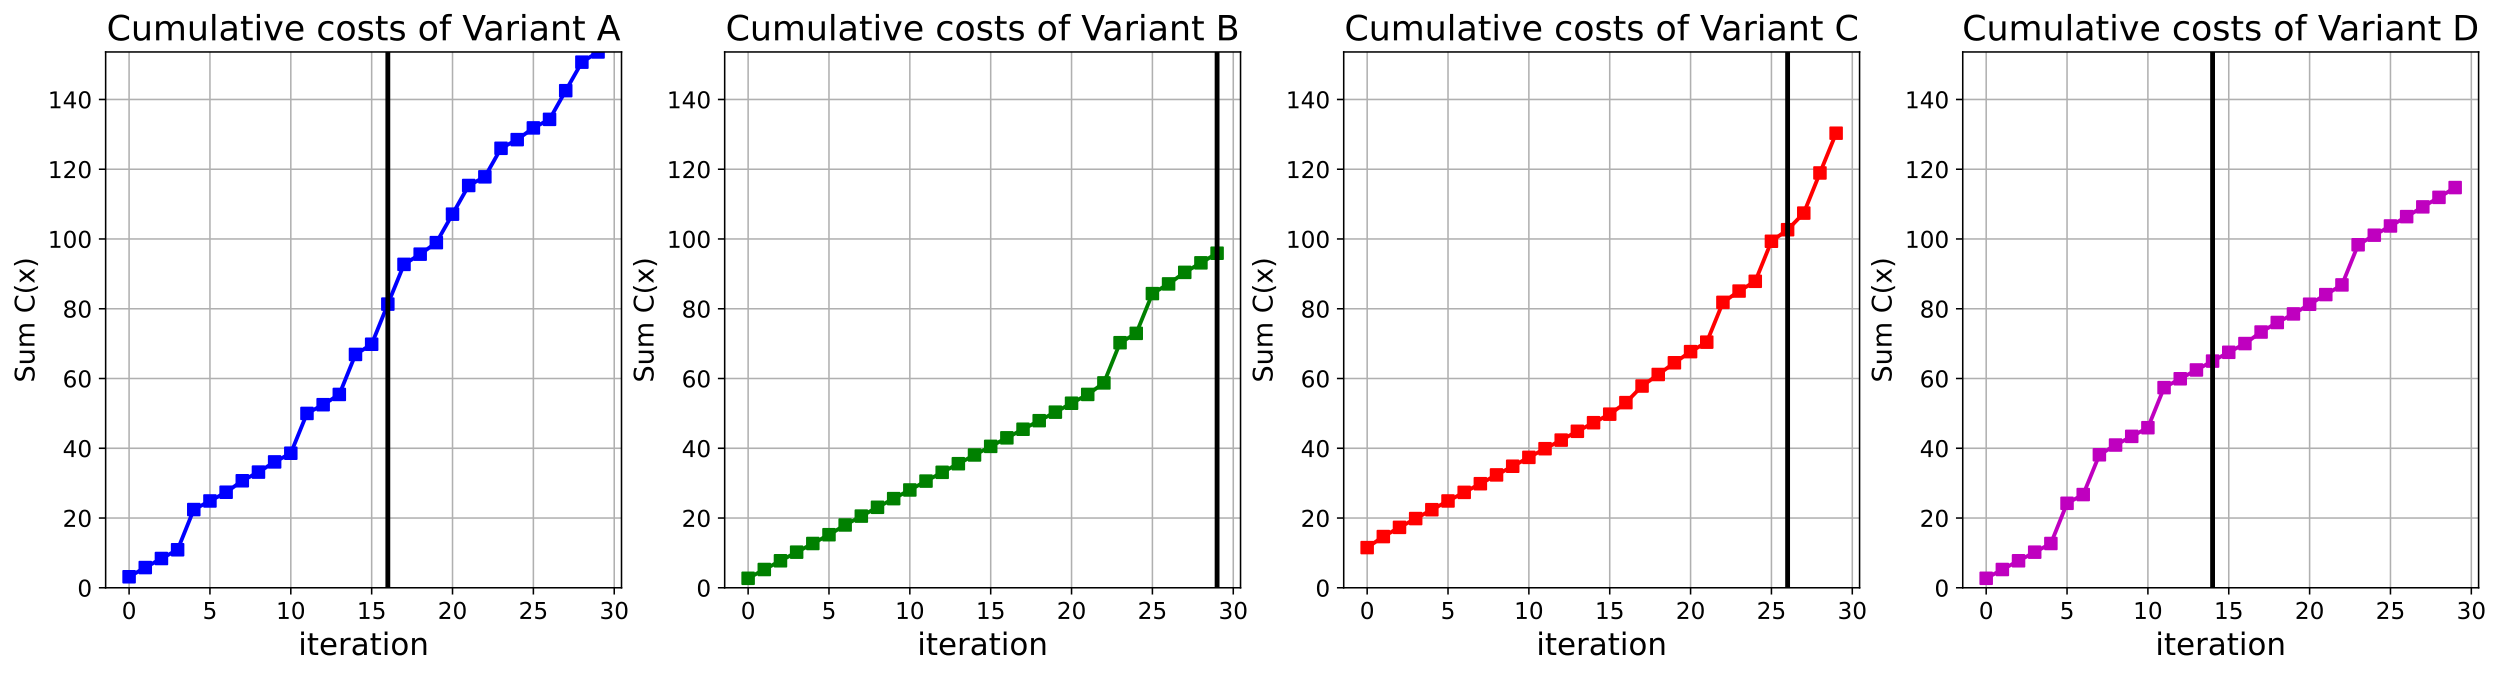 <?xml version="1.0" encoding="utf-8" standalone="no"?>
<!DOCTYPE svg PUBLIC "-//W3C//DTD SVG 1.1//EN"
  "http://www.w3.org/Graphics/SVG/1.1/DTD/svg11.dtd">
<!-- Created with matplotlib (https://matplotlib.org/) -->
<svg height="349.376pt" version="1.1" viewBox="0 0 1293.325 349.376" width="1293.325pt" xmlns="http://www.w3.org/2000/svg" xmlns:xlink="http://www.w3.org/1999/xlink">
 <defs>
  <style type="text/css">
*{stroke-linecap:butt;stroke-linejoin:round;}
  </style>
 </defs>
 <g id="figure_1">
  <g id="patch_1">
   <path d="M 0 349.376 
L 1293.325 349.376 
L 1293.325 0 
L 0 0 
z
" style="fill:#ffffff;"/>
  </g>
  <g id="axes_1">
   <g id="patch_2">
    <path d="M 54.654 304.077 
L 321.524 304.077 
L 321.524 26.877 
L 54.654 26.877 
z
" style="fill:#ffffff;"/>
   </g>
   <g id="matplotlib.axis_1">
    <g id="xtick_1">
     <g id="line2d_1">
      <path clip-path="url(#peac72bc235)" d="M 66.785 304.077 
L 66.785 26.877 
" style="fill:none;stroke:#b0b0b0;stroke-linecap:square;stroke-width:0.8;"/>
     </g>
     <g id="line2d_2">
      <defs>
       <path d="M 0 0 
L 0 3.5 
" id="mcc4d9e9df1" style="stroke:#000000;stroke-width:0.8;"/>
      </defs>
      <g>
       <use style="stroke:#000000;stroke-width:0.8;" x="66.785" xlink:href="#mcc4d9e9df1" y="304.077"/>
      </g>
     </g>
     <g id="text_1">
      <!-- 0 -->
      <defs>
       <path d="M 31.781 66.406 
Q 24.172 66.406 20.328 58.906 
Q 16.5 51.422 16.5 36.375 
Q 16.5 21.391 20.328 13.891 
Q 24.172 6.391 31.781 6.391 
Q 39.453 6.391 43.281 13.891 
Q 47.125 21.391 47.125 36.375 
Q 47.125 51.422 43.281 58.906 
Q 39.453 66.406 31.781 66.406 
z
M 31.781 74.219 
Q 44.047 74.219 50.516 64.516 
Q 56.984 54.828 56.984 36.375 
Q 56.984 17.969 50.516 8.266 
Q 44.047 -1.422 31.781 -1.422 
Q 19.531 -1.422 13.062 8.266 
Q 6.594 17.969 6.594 36.375 
Q 6.594 54.828 13.062 64.516 
Q 19.531 74.219 31.781 74.219 
z
" id="DejaVuSans-48"/>
      </defs>
      <g transform="translate(62.967 320.195)scale(0.12 -0.12)">
       <use xlink:href="#DejaVuSans-48"/>
      </g>
     </g>
    </g>
    <g id="xtick_2">
     <g id="line2d_3">
      <path clip-path="url(#peac72bc235)" d="M 108.614 304.077 
L 108.614 26.877 
" style="fill:none;stroke:#b0b0b0;stroke-linecap:square;stroke-width:0.8;"/>
     </g>
     <g id="line2d_4">
      <g>
       <use style="stroke:#000000;stroke-width:0.8;" x="108.614" xlink:href="#mcc4d9e9df1" y="304.077"/>
      </g>
     </g>
     <g id="text_2">
      <!-- 5 -->
      <defs>
       <path d="M 10.797 72.906 
L 49.516 72.906 
L 49.516 64.594 
L 19.828 64.594 
L 19.828 46.734 
Q 21.969 47.469 24.109 47.828 
Q 26.266 48.188 28.422 48.188 
Q 40.625 48.188 47.75 41.5 
Q 54.891 34.812 54.891 23.391 
Q 54.891 11.625 47.562 5.094 
Q 40.234 -1.422 26.906 -1.422 
Q 22.312 -1.422 17.547 -0.641 
Q 12.797 0.141 7.719 1.703 
L 7.719 11.625 
Q 12.109 9.234 16.797 8.062 
Q 21.484 6.891 26.703 6.891 
Q 35.156 6.891 40.078 11.328 
Q 45.016 15.766 45.016 23.391 
Q 45.016 31 40.078 35.438 
Q 35.156 39.891 26.703 39.891 
Q 22.75 39.891 18.812 39.016 
Q 14.891 38.141 10.797 36.281 
z
" id="DejaVuSans-53"/>
      </defs>
      <g transform="translate(104.796 320.195)scale(0.12 -0.12)">
       <use xlink:href="#DejaVuSans-53"/>
      </g>
     </g>
    </g>
    <g id="xtick_3">
     <g id="line2d_5">
      <path clip-path="url(#peac72bc235)" d="M 150.443 304.077 
L 150.443 26.877 
" style="fill:none;stroke:#b0b0b0;stroke-linecap:square;stroke-width:0.8;"/>
     </g>
     <g id="line2d_6">
      <g>
       <use style="stroke:#000000;stroke-width:0.8;" x="150.443" xlink:href="#mcc4d9e9df1" y="304.077"/>
      </g>
     </g>
     <g id="text_3">
      <!-- 10 -->
      <defs>
       <path d="M 12.406 8.297 
L 28.516 8.297 
L 28.516 63.922 
L 10.984 60.406 
L 10.984 69.391 
L 28.422 72.906 
L 38.281 72.906 
L 38.281 8.297 
L 54.391 8.297 
L 54.391 0 
L 12.406 0 
z
" id="DejaVuSans-49"/>
      </defs>
      <g transform="translate(142.808 320.195)scale(0.12 -0.12)">
       <use xlink:href="#DejaVuSans-49"/>
       <use x="63.623" xlink:href="#DejaVuSans-48"/>
      </g>
     </g>
    </g>
    <g id="xtick_4">
     <g id="line2d_7">
      <path clip-path="url(#peac72bc235)" d="M 192.272 304.077 
L 192.272 26.877 
" style="fill:none;stroke:#b0b0b0;stroke-linecap:square;stroke-width:0.8;"/>
     </g>
     <g id="line2d_8">
      <g>
       <use style="stroke:#000000;stroke-width:0.8;" x="192.272" xlink:href="#mcc4d9e9df1" y="304.077"/>
      </g>
     </g>
     <g id="text_4">
      <!-- 15 -->
      <g transform="translate(184.637 320.195)scale(0.12 -0.12)">
       <use xlink:href="#DejaVuSans-49"/>
       <use x="63.623" xlink:href="#DejaVuSans-53"/>
      </g>
     </g>
    </g>
    <g id="xtick_5">
     <g id="line2d_9">
      <path clip-path="url(#peac72bc235)" d="M 234.101 304.077 
L 234.101 26.877 
" style="fill:none;stroke:#b0b0b0;stroke-linecap:square;stroke-width:0.8;"/>
     </g>
     <g id="line2d_10">
      <g>
       <use style="stroke:#000000;stroke-width:0.8;" x="234.101" xlink:href="#mcc4d9e9df1" y="304.077"/>
      </g>
     </g>
     <g id="text_5">
      <!-- 20 -->
      <defs>
       <path d="M 19.188 8.297 
L 53.609 8.297 
L 53.609 0 
L 7.328 0 
L 7.328 8.297 
Q 12.938 14.109 22.625 23.891 
Q 32.328 33.688 34.812 36.531 
Q 39.547 41.844 41.422 45.531 
Q 43.312 49.219 43.312 52.781 
Q 43.312 58.594 39.234 62.25 
Q 35.156 65.922 28.609 65.922 
Q 23.969 65.922 18.812 64.312 
Q 13.672 62.703 7.812 59.422 
L 7.812 69.391 
Q 13.766 71.781 18.938 73 
Q 24.125 74.219 28.422 74.219 
Q 39.75 74.219 46.484 68.547 
Q 53.219 62.891 53.219 53.422 
Q 53.219 48.922 51.531 44.891 
Q 49.859 40.875 45.406 35.406 
Q 44.188 33.984 37.641 27.219 
Q 31.109 20.453 19.188 8.297 
z
" id="DejaVuSans-50"/>
      </defs>
      <g transform="translate(226.466 320.195)scale(0.12 -0.12)">
       <use xlink:href="#DejaVuSans-50"/>
       <use x="63.623" xlink:href="#DejaVuSans-48"/>
      </g>
     </g>
    </g>
    <g id="xtick_6">
     <g id="line2d_11">
      <path clip-path="url(#peac72bc235)" d="M 275.93 304.077 
L 275.93 26.877 
" style="fill:none;stroke:#b0b0b0;stroke-linecap:square;stroke-width:0.8;"/>
     </g>
     <g id="line2d_12">
      <g>
       <use style="stroke:#000000;stroke-width:0.8;" x="275.93" xlink:href="#mcc4d9e9df1" y="304.077"/>
      </g>
     </g>
     <g id="text_6">
      <!-- 25 -->
      <g transform="translate(268.295 320.195)scale(0.12 -0.12)">
       <use xlink:href="#DejaVuSans-50"/>
       <use x="63.623" xlink:href="#DejaVuSans-53"/>
      </g>
     </g>
    </g>
    <g id="xtick_7">
     <g id="line2d_13">
      <path clip-path="url(#peac72bc235)" d="M 317.759 304.077 
L 317.759 26.877 
" style="fill:none;stroke:#b0b0b0;stroke-linecap:square;stroke-width:0.8;"/>
     </g>
     <g id="line2d_14">
      <g>
       <use style="stroke:#000000;stroke-width:0.8;" x="317.759" xlink:href="#mcc4d9e9df1" y="304.077"/>
      </g>
     </g>
     <g id="text_7">
      <!-- 30 -->
      <defs>
       <path d="M 40.578 39.312 
Q 47.656 37.797 51.625 33 
Q 55.609 28.219 55.609 21.188 
Q 55.609 10.406 48.188 4.484 
Q 40.766 -1.422 27.094 -1.422 
Q 22.516 -1.422 17.656 -0.516 
Q 12.797 0.391 7.625 2.203 
L 7.625 11.719 
Q 11.719 9.328 16.594 8.109 
Q 21.484 6.891 26.812 6.891 
Q 36.078 6.891 40.938 10.547 
Q 45.797 14.203 45.797 21.188 
Q 45.797 27.641 41.281 31.266 
Q 36.766 34.906 28.719 34.906 
L 20.219 34.906 
L 20.219 43.016 
L 29.109 43.016 
Q 36.375 43.016 40.234 45.922 
Q 44.094 48.828 44.094 54.297 
Q 44.094 59.906 40.109 62.906 
Q 36.141 65.922 28.719 65.922 
Q 24.656 65.922 20.016 65.031 
Q 15.375 64.156 9.812 62.312 
L 9.812 71.094 
Q 15.438 72.656 20.344 73.438 
Q 25.25 74.219 29.594 74.219 
Q 40.828 74.219 47.359 69.109 
Q 53.906 64.016 53.906 55.328 
Q 53.906 49.266 50.438 45.094 
Q 46.969 40.922 40.578 39.312 
z
" id="DejaVuSans-51"/>
      </defs>
      <g transform="translate(310.124 320.195)scale(0.12 -0.12)">
       <use xlink:href="#DejaVuSans-51"/>
       <use x="63.623" xlink:href="#DejaVuSans-48"/>
      </g>
     </g>
    </g>
    <g id="text_8">
     <!-- iteration -->
     <defs>
      <path d="M 9.422 54.688 
L 18.406 54.688 
L 18.406 0 
L 9.422 0 
z
M 9.422 75.984 
L 18.406 75.984 
L 18.406 64.594 
L 9.422 64.594 
z
" id="DejaVuSans-105"/>
      <path d="M 18.312 70.219 
L 18.312 54.688 
L 36.812 54.688 
L 36.812 47.703 
L 18.312 47.703 
L 18.312 18.016 
Q 18.312 11.328 20.141 9.422 
Q 21.969 7.516 27.594 7.516 
L 36.812 7.516 
L 36.812 0 
L 27.594 0 
Q 17.188 0 13.234 3.875 
Q 9.281 7.766 9.281 18.016 
L 9.281 47.703 
L 2.688 47.703 
L 2.688 54.688 
L 9.281 54.688 
L 9.281 70.219 
z
" id="DejaVuSans-116"/>
      <path d="M 56.203 29.594 
L 56.203 25.203 
L 14.891 25.203 
Q 15.484 15.922 20.484 11.062 
Q 25.484 6.203 34.422 6.203 
Q 39.594 6.203 44.453 7.469 
Q 49.312 8.734 54.109 11.281 
L 54.109 2.781 
Q 49.266 0.734 44.188 -0.344 
Q 39.109 -1.422 33.891 -1.422 
Q 20.797 -1.422 13.156 6.188 
Q 5.516 13.812 5.516 26.812 
Q 5.516 40.234 12.766 48.109 
Q 20.016 56 32.328 56 
Q 43.359 56 49.781 48.891 
Q 56.203 41.797 56.203 29.594 
z
M 47.219 32.234 
Q 47.125 39.594 43.094 43.984 
Q 39.062 48.391 32.422 48.391 
Q 24.906 48.391 20.391 44.141 
Q 15.875 39.891 15.188 32.172 
z
" id="DejaVuSans-101"/>
      <path d="M 41.109 46.297 
Q 39.594 47.172 37.812 47.578 
Q 36.031 48 33.891 48 
Q 26.266 48 22.188 43.047 
Q 18.109 38.094 18.109 28.812 
L 18.109 0 
L 9.078 0 
L 9.078 54.688 
L 18.109 54.688 
L 18.109 46.188 
Q 20.953 51.172 25.484 53.578 
Q 30.031 56 36.531 56 
Q 37.453 56 38.578 55.875 
Q 39.703 55.766 41.062 55.516 
z
" id="DejaVuSans-114"/>
      <path d="M 34.281 27.484 
Q 23.391 27.484 19.188 25 
Q 14.984 22.516 14.984 16.5 
Q 14.984 11.719 18.141 8.906 
Q 21.297 6.109 26.703 6.109 
Q 34.188 6.109 38.703 11.406 
Q 43.219 16.703 43.219 25.484 
L 43.219 27.484 
z
M 52.203 31.203 
L 52.203 0 
L 43.219 0 
L 43.219 8.297 
Q 40.141 3.328 35.547 0.953 
Q 30.953 -1.422 24.312 -1.422 
Q 15.922 -1.422 10.953 3.297 
Q 6 8.016 6 15.922 
Q 6 25.141 12.172 29.828 
Q 18.359 34.516 30.609 34.516 
L 43.219 34.516 
L 43.219 35.406 
Q 43.219 41.609 39.141 45 
Q 35.062 48.391 27.688 48.391 
Q 23 48.391 18.547 47.266 
Q 14.109 46.141 10.016 43.891 
L 10.016 52.203 
Q 14.938 54.109 19.578 55.047 
Q 24.219 56 28.609 56 
Q 40.484 56 46.344 49.844 
Q 52.203 43.703 52.203 31.203 
z
" id="DejaVuSans-97"/>
      <path d="M 30.609 48.391 
Q 23.391 48.391 19.188 42.75 
Q 14.984 37.109 14.984 27.297 
Q 14.984 17.484 19.156 11.844 
Q 23.344 6.203 30.609 6.203 
Q 37.797 6.203 41.984 11.859 
Q 46.188 17.531 46.188 27.297 
Q 46.188 37.016 41.984 42.703 
Q 37.797 48.391 30.609 48.391 
z
M 30.609 56 
Q 42.328 56 49.016 48.375 
Q 55.719 40.766 55.719 27.297 
Q 55.719 13.875 49.016 6.219 
Q 42.328 -1.422 30.609 -1.422 
Q 18.844 -1.422 12.172 6.219 
Q 5.516 13.875 5.516 27.297 
Q 5.516 40.766 12.172 48.375 
Q 18.844 56 30.609 56 
z
" id="DejaVuSans-111"/>
      <path d="M 54.891 33.016 
L 54.891 0 
L 45.906 0 
L 45.906 32.719 
Q 45.906 40.484 42.875 44.328 
Q 39.844 48.188 33.797 48.188 
Q 26.516 48.188 22.312 43.547 
Q 18.109 38.922 18.109 30.906 
L 18.109 0 
L 9.078 0 
L 9.078 54.688 
L 18.109 54.688 
L 18.109 46.188 
Q 21.344 51.125 25.703 53.562 
Q 30.078 56 35.797 56 
Q 45.219 56 50.047 50.172 
Q 54.891 44.344 54.891 33.016 
z
" id="DejaVuSans-110"/>
     </defs>
     <g transform="translate(154.293 338.848)scale(0.16 -0.16)">
      <use xlink:href="#DejaVuSans-105"/>
      <use x="27.783" xlink:href="#DejaVuSans-116"/>
      <use x="66.992" xlink:href="#DejaVuSans-101"/>
      <use x="128.516" xlink:href="#DejaVuSans-114"/>
      <use x="169.629" xlink:href="#DejaVuSans-97"/>
      <use x="230.908" xlink:href="#DejaVuSans-116"/>
      <use x="270.117" xlink:href="#DejaVuSans-105"/>
      <use x="297.9" xlink:href="#DejaVuSans-111"/>
      <use x="359.082" xlink:href="#DejaVuSans-110"/>
     </g>
    </g>
   </g>
   <g id="matplotlib.axis_2">
    <g id="ytick_1">
     <g id="line2d_15">
      <path clip-path="url(#peac72bc235)" d="M 54.654 304.077 
L 321.524 304.077 
" style="fill:none;stroke:#b0b0b0;stroke-linecap:square;stroke-width:0.8;"/>
     </g>
     <g id="line2d_16">
      <defs>
       <path d="M 0 0 
L -3.5 0 
" id="m24e0b5e50c" style="stroke:#000000;stroke-width:0.8;"/>
      </defs>
      <g>
       <use style="stroke:#000000;stroke-width:0.8;" x="54.654" xlink:href="#m24e0b5e50c" y="304.077"/>
      </g>
     </g>
     <g id="text_9">
      <!-- 0 -->
      <g transform="translate(40.019 308.636)scale(0.12 -0.12)">
       <use xlink:href="#DejaVuSans-48"/>
      </g>
     </g>
    </g>
    <g id="ytick_2">
     <g id="line2d_17">
      <path clip-path="url(#peac72bc235)" d="M 54.654 267.989 
L 321.524 267.989 
" style="fill:none;stroke:#b0b0b0;stroke-linecap:square;stroke-width:0.8;"/>
     </g>
     <g id="line2d_18">
      <g>
       <use style="stroke:#000000;stroke-width:0.8;" x="54.654" xlink:href="#m24e0b5e50c" y="267.989"/>
      </g>
     </g>
     <g id="text_10">
      <!-- 20 -->
      <g transform="translate(32.384 272.548)scale(0.12 -0.12)">
       <use xlink:href="#DejaVuSans-50"/>
       <use x="63.623" xlink:href="#DejaVuSans-48"/>
      </g>
     </g>
    </g>
    <g id="ytick_3">
     <g id="line2d_19">
      <path clip-path="url(#peac72bc235)" d="M 54.654 231.9 
L 321.524 231.9 
" style="fill:none;stroke:#b0b0b0;stroke-linecap:square;stroke-width:0.8;"/>
     </g>
     <g id="line2d_20">
      <g>
       <use style="stroke:#000000;stroke-width:0.8;" x="54.654" xlink:href="#m24e0b5e50c" y="231.9"/>
      </g>
     </g>
     <g id="text_11">
      <!-- 40 -->
      <defs>
       <path d="M 37.797 64.312 
L 12.891 25.391 
L 37.797 25.391 
z
M 35.203 72.906 
L 47.609 72.906 
L 47.609 25.391 
L 58.016 25.391 
L 58.016 17.188 
L 47.609 17.188 
L 47.609 0 
L 37.797 0 
L 37.797 17.188 
L 4.891 17.188 
L 4.891 26.703 
z
" id="DejaVuSans-52"/>
      </defs>
      <g transform="translate(32.384 236.46)scale(0.12 -0.12)">
       <use xlink:href="#DejaVuSans-52"/>
       <use x="63.623" xlink:href="#DejaVuSans-48"/>
      </g>
     </g>
    </g>
    <g id="ytick_4">
     <g id="line2d_21">
      <path clip-path="url(#peac72bc235)" d="M 54.654 195.812 
L 321.524 195.812 
" style="fill:none;stroke:#b0b0b0;stroke-linecap:square;stroke-width:0.8;"/>
     </g>
     <g id="line2d_22">
      <g>
       <use style="stroke:#000000;stroke-width:0.8;" x="54.654" xlink:href="#m24e0b5e50c" y="195.812"/>
      </g>
     </g>
     <g id="text_12">
      <!-- 60 -->
      <defs>
       <path d="M 33.016 40.375 
Q 26.375 40.375 22.484 35.828 
Q 18.609 31.297 18.609 23.391 
Q 18.609 15.531 22.484 10.953 
Q 26.375 6.391 33.016 6.391 
Q 39.656 6.391 43.531 10.953 
Q 47.406 15.531 47.406 23.391 
Q 47.406 31.297 43.531 35.828 
Q 39.656 40.375 33.016 40.375 
z
M 52.594 71.297 
L 52.594 62.312 
Q 48.875 64.062 45.094 64.984 
Q 41.312 65.922 37.594 65.922 
Q 27.828 65.922 22.672 59.328 
Q 17.531 52.734 16.797 39.406 
Q 19.672 43.656 24.016 45.922 
Q 28.375 48.188 33.594 48.188 
Q 44.578 48.188 50.953 41.516 
Q 57.328 34.859 57.328 23.391 
Q 57.328 12.156 50.688 5.359 
Q 44.047 -1.422 33.016 -1.422 
Q 20.359 -1.422 13.672 8.266 
Q 6.984 17.969 6.984 36.375 
Q 6.984 53.656 15.188 63.938 
Q 23.391 74.219 37.203 74.219 
Q 40.922 74.219 44.703 73.484 
Q 48.484 72.75 52.594 71.297 
z
" id="DejaVuSans-54"/>
      </defs>
      <g transform="translate(32.384 200.371)scale(0.12 -0.12)">
       <use xlink:href="#DejaVuSans-54"/>
       <use x="63.623" xlink:href="#DejaVuSans-48"/>
      </g>
     </g>
    </g>
    <g id="ytick_5">
     <g id="line2d_23">
      <path clip-path="url(#peac72bc235)" d="M 54.654 159.724 
L 321.524 159.724 
" style="fill:none;stroke:#b0b0b0;stroke-linecap:square;stroke-width:0.8;"/>
     </g>
     <g id="line2d_24">
      <g>
       <use style="stroke:#000000;stroke-width:0.8;" x="54.654" xlink:href="#m24e0b5e50c" y="159.724"/>
      </g>
     </g>
     <g id="text_13">
      <!-- 80 -->
      <defs>
       <path d="M 31.781 34.625 
Q 24.75 34.625 20.719 30.859 
Q 16.703 27.094 16.703 20.516 
Q 16.703 13.922 20.719 10.156 
Q 24.75 6.391 31.781 6.391 
Q 38.812 6.391 42.859 10.172 
Q 46.922 13.969 46.922 20.516 
Q 46.922 27.094 42.891 30.859 
Q 38.875 34.625 31.781 34.625 
z
M 21.922 38.812 
Q 15.578 40.375 12.031 44.719 
Q 8.5 49.078 8.5 55.328 
Q 8.5 64.062 14.719 69.141 
Q 20.953 74.219 31.781 74.219 
Q 42.672 74.219 48.875 69.141 
Q 55.078 64.062 55.078 55.328 
Q 55.078 49.078 51.531 44.719 
Q 48 40.375 41.703 38.812 
Q 48.828 37.156 52.797 32.312 
Q 56.781 27.484 56.781 20.516 
Q 56.781 9.906 50.312 4.234 
Q 43.844 -1.422 31.781 -1.422 
Q 19.734 -1.422 13.25 4.234 
Q 6.781 9.906 6.781 20.516 
Q 6.781 27.484 10.781 32.312 
Q 14.797 37.156 21.922 38.812 
z
M 18.312 54.391 
Q 18.312 48.734 21.844 45.562 
Q 25.391 42.391 31.781 42.391 
Q 38.141 42.391 41.719 45.562 
Q 45.312 48.734 45.312 54.391 
Q 45.312 60.062 41.719 63.234 
Q 38.141 66.406 31.781 66.406 
Q 25.391 66.406 21.844 63.234 
Q 18.312 60.062 18.312 54.391 
z
" id="DejaVuSans-56"/>
      </defs>
      <g transform="translate(32.384 164.283)scale(0.12 -0.12)">
       <use xlink:href="#DejaVuSans-56"/>
       <use x="63.623" xlink:href="#DejaVuSans-48"/>
      </g>
     </g>
    </g>
    <g id="ytick_6">
     <g id="line2d_25">
      <path clip-path="url(#peac72bc235)" d="M 54.654 123.635 
L 321.524 123.635 
" style="fill:none;stroke:#b0b0b0;stroke-linecap:square;stroke-width:0.8;"/>
     </g>
     <g id="line2d_26">
      <g>
       <use style="stroke:#000000;stroke-width:0.8;" x="54.654" xlink:href="#m24e0b5e50c" y="123.635"/>
      </g>
     </g>
     <g id="text_14">
      <!-- 100 -->
      <g transform="translate(24.749 128.195)scale(0.12 -0.12)">
       <use xlink:href="#DejaVuSans-49"/>
       <use x="63.623" xlink:href="#DejaVuSans-48"/>
       <use x="127.246" xlink:href="#DejaVuSans-48"/>
      </g>
     </g>
    </g>
    <g id="ytick_7">
     <g id="line2d_27">
      <path clip-path="url(#peac72bc235)" d="M 54.654 87.547 
L 321.524 87.547 
" style="fill:none;stroke:#b0b0b0;stroke-linecap:square;stroke-width:0.8;"/>
     </g>
     <g id="line2d_28">
      <g>
       <use style="stroke:#000000;stroke-width:0.8;" x="54.654" xlink:href="#m24e0b5e50c" y="87.547"/>
      </g>
     </g>
     <g id="text_15">
      <!-- 120 -->
      <g transform="translate(24.749 92.106)scale(0.12 -0.12)">
       <use xlink:href="#DejaVuSans-49"/>
       <use x="63.623" xlink:href="#DejaVuSans-50"/>
       <use x="127.246" xlink:href="#DejaVuSans-48"/>
      </g>
     </g>
    </g>
    <g id="ytick_8">
     <g id="line2d_29">
      <path clip-path="url(#peac72bc235)" d="M 54.654 51.459 
L 321.524 51.459 
" style="fill:none;stroke:#b0b0b0;stroke-linecap:square;stroke-width:0.8;"/>
     </g>
     <g id="line2d_30">
      <g>
       <use style="stroke:#000000;stroke-width:0.8;" x="54.654" xlink:href="#m24e0b5e50c" y="51.459"/>
      </g>
     </g>
     <g id="text_16">
      <!-- 140 -->
      <g transform="translate(24.749 56.018)scale(0.12 -0.12)">
       <use xlink:href="#DejaVuSans-49"/>
       <use x="63.623" xlink:href="#DejaVuSans-52"/>
       <use x="127.246" xlink:href="#DejaVuSans-48"/>
      </g>
     </g>
    </g>
    <g id="text_17">
     <!-- Sum C(x) -->
     <defs>
      <path d="M 53.516 70.516 
L 53.516 60.891 
Q 47.906 63.578 42.922 64.891 
Q 37.938 66.219 33.297 66.219 
Q 25.25 66.219 20.875 63.094 
Q 16.5 59.969 16.5 54.203 
Q 16.5 49.359 19.406 46.891 
Q 22.312 44.438 30.422 42.922 
L 36.375 41.703 
Q 47.406 39.594 52.656 34.297 
Q 57.906 29 57.906 20.125 
Q 57.906 9.516 50.797 4.047 
Q 43.703 -1.422 29.984 -1.422 
Q 24.812 -1.422 18.969 -0.25 
Q 13.141 0.922 6.891 3.219 
L 6.891 13.375 
Q 12.891 10.016 18.656 8.297 
Q 24.422 6.594 29.984 6.594 
Q 38.422 6.594 43.016 9.906 
Q 47.609 13.234 47.609 19.391 
Q 47.609 24.75 44.312 27.781 
Q 41.016 30.812 33.5 32.328 
L 27.484 33.5 
Q 16.453 35.688 11.516 40.375 
Q 6.594 45.062 6.594 53.422 
Q 6.594 63.094 13.406 68.656 
Q 20.219 74.219 32.172 74.219 
Q 37.312 74.219 42.625 73.281 
Q 47.953 72.359 53.516 70.516 
z
" id="DejaVuSans-83"/>
      <path d="M 8.5 21.578 
L 8.5 54.688 
L 17.484 54.688 
L 17.484 21.922 
Q 17.484 14.156 20.5 10.266 
Q 23.531 6.391 29.594 6.391 
Q 36.859 6.391 41.078 11.031 
Q 45.312 15.672 45.312 23.688 
L 45.312 54.688 
L 54.297 54.688 
L 54.297 0 
L 45.312 0 
L 45.312 8.406 
Q 42.047 3.422 37.719 1 
Q 33.406 -1.422 27.688 -1.422 
Q 18.266 -1.422 13.375 4.438 
Q 8.5 10.297 8.5 21.578 
z
M 31.109 56 
z
" id="DejaVuSans-117"/>
      <path d="M 52 44.188 
Q 55.375 50.25 60.062 53.125 
Q 64.75 56 71.094 56 
Q 79.641 56 84.281 50.016 
Q 88.922 44.047 88.922 33.016 
L 88.922 0 
L 79.891 0 
L 79.891 32.719 
Q 79.891 40.578 77.094 44.375 
Q 74.312 48.188 68.609 48.188 
Q 61.625 48.188 57.562 43.547 
Q 53.516 38.922 53.516 30.906 
L 53.516 0 
L 44.484 0 
L 44.484 32.719 
Q 44.484 40.625 41.703 44.406 
Q 38.922 48.188 33.109 48.188 
Q 26.219 48.188 22.156 43.531 
Q 18.109 38.875 18.109 30.906 
L 18.109 0 
L 9.078 0 
L 9.078 54.688 
L 18.109 54.688 
L 18.109 46.188 
Q 21.188 51.219 25.484 53.609 
Q 29.781 56 35.688 56 
Q 41.656 56 45.828 52.969 
Q 50 49.953 52 44.188 
z
" id="DejaVuSans-109"/>
      <path id="DejaVuSans-32"/>
      <path d="M 64.406 67.281 
L 64.406 56.891 
Q 59.422 61.531 53.781 63.812 
Q 48.141 66.109 41.797 66.109 
Q 29.297 66.109 22.656 58.469 
Q 16.016 50.828 16.016 36.375 
Q 16.016 21.969 22.656 14.328 
Q 29.297 6.688 41.797 6.688 
Q 48.141 6.688 53.781 8.984 
Q 59.422 11.281 64.406 15.922 
L 64.406 5.609 
Q 59.234 2.094 53.438 0.328 
Q 47.656 -1.422 41.219 -1.422 
Q 24.656 -1.422 15.125 8.703 
Q 5.609 18.844 5.609 36.375 
Q 5.609 53.953 15.125 64.078 
Q 24.656 74.219 41.219 74.219 
Q 47.75 74.219 53.531 72.484 
Q 59.328 70.75 64.406 67.281 
z
" id="DejaVuSans-67"/>
      <path d="M 31 75.875 
Q 24.469 64.656 21.281 53.656 
Q 18.109 42.672 18.109 31.391 
Q 18.109 20.125 21.312 9.062 
Q 24.516 -2 31 -13.188 
L 23.188 -13.188 
Q 15.875 -1.703 12.234 9.375 
Q 8.594 20.453 8.594 31.391 
Q 8.594 42.281 12.203 53.312 
Q 15.828 64.359 23.188 75.875 
z
" id="DejaVuSans-40"/>
      <path d="M 54.891 54.688 
L 35.109 28.078 
L 55.906 0 
L 45.312 0 
L 29.391 21.484 
L 13.484 0 
L 2.875 0 
L 24.125 28.609 
L 4.688 54.688 
L 15.281 54.688 
L 29.781 35.203 
L 44.281 54.688 
z
" id="DejaVuSans-120"/>
      <path d="M 8.016 75.875 
L 15.828 75.875 
Q 23.141 64.359 26.781 53.312 
Q 30.422 42.281 30.422 31.391 
Q 30.422 20.453 26.781 9.375 
Q 23.141 -1.703 15.828 -13.188 
L 8.016 -13.188 
Q 14.5 -2 17.703 9.062 
Q 20.906 20.125 20.906 31.391 
Q 20.906 42.672 17.703 53.656 
Q 14.5 64.656 8.016 75.875 
z
" id="DejaVuSans-41"/>
     </defs>
     <g transform="translate(17.838 197.894)rotate(-90)scale(0.14 -0.14)">
      <use xlink:href="#DejaVuSans-83"/>
      <use x="63.477" xlink:href="#DejaVuSans-117"/>
      <use x="126.855" xlink:href="#DejaVuSans-109"/>
      <use x="224.268" xlink:href="#DejaVuSans-32"/>
      <use x="256.055" xlink:href="#DejaVuSans-67"/>
      <use x="325.879" xlink:href="#DejaVuSans-40"/>
      <use x="364.893" xlink:href="#DejaVuSans-120"/>
      <use x="424.072" xlink:href="#DejaVuSans-41"/>
     </g>
    </g>
   </g>
   <g id="line2d_31">
    <path clip-path="url(#peac72bc235)" d="M 66.785 298.373 
L 75.151 293.607 
L 83.516 288.942 
L 91.882 284.397 
L 100.248 263.61 
L 108.614 259.165 
L 116.98 254.659 
L 125.346 248.702 
L 133.711 244.246 
L 142.077 238.953 
L 150.443 234.466 
L 158.809 213.891 
L 167.175 209.351 
L 175.54 204.065 
L 183.906 183.343 
L 192.272 178.097 
L 200.638 157.325 
L 209.004 136.765 
L 217.37 131.489 
L 225.735 125.519 
L 234.101 110.78 
L 242.467 95.959 
L 250.833 91.474 
L 259.199 76.71 
L 267.564 72.223 
L 275.93 66.174 
L 284.296 61.738 
L 292.662 46.904 
L 301.028 32.158 
L 309.394 26.877 
" style="fill:none;stroke:#0000ff;stroke-linecap:square;stroke-width:2;"/>
    <defs>
     <path d="M -3 3 
L 3 3 
L 3 -3 
L -3 -3 
z
" id="m057d3f738b" style="stroke:#0000ff;stroke-linejoin:miter;"/>
    </defs>
    <g clip-path="url(#peac72bc235)">
     <use style="fill:#0000ff;stroke:#0000ff;stroke-linejoin:miter;" x="66.785" xlink:href="#m057d3f738b" y="298.373"/>
     <use style="fill:#0000ff;stroke:#0000ff;stroke-linejoin:miter;" x="75.151" xlink:href="#m057d3f738b" y="293.607"/>
     <use style="fill:#0000ff;stroke:#0000ff;stroke-linejoin:miter;" x="83.516" xlink:href="#m057d3f738b" y="288.942"/>
     <use style="fill:#0000ff;stroke:#0000ff;stroke-linejoin:miter;" x="91.882" xlink:href="#m057d3f738b" y="284.397"/>
     <use style="fill:#0000ff;stroke:#0000ff;stroke-linejoin:miter;" x="100.248" xlink:href="#m057d3f738b" y="263.61"/>
     <use style="fill:#0000ff;stroke:#0000ff;stroke-linejoin:miter;" x="108.614" xlink:href="#m057d3f738b" y="259.165"/>
     <use style="fill:#0000ff;stroke:#0000ff;stroke-linejoin:miter;" x="116.98" xlink:href="#m057d3f738b" y="254.659"/>
     <use style="fill:#0000ff;stroke:#0000ff;stroke-linejoin:miter;" x="125.346" xlink:href="#m057d3f738b" y="248.702"/>
     <use style="fill:#0000ff;stroke:#0000ff;stroke-linejoin:miter;" x="133.711" xlink:href="#m057d3f738b" y="244.246"/>
     <use style="fill:#0000ff;stroke:#0000ff;stroke-linejoin:miter;" x="142.077" xlink:href="#m057d3f738b" y="238.953"/>
     <use style="fill:#0000ff;stroke:#0000ff;stroke-linejoin:miter;" x="150.443" xlink:href="#m057d3f738b" y="234.466"/>
     <use style="fill:#0000ff;stroke:#0000ff;stroke-linejoin:miter;" x="158.809" xlink:href="#m057d3f738b" y="213.891"/>
     <use style="fill:#0000ff;stroke:#0000ff;stroke-linejoin:miter;" x="167.175" xlink:href="#m057d3f738b" y="209.351"/>
     <use style="fill:#0000ff;stroke:#0000ff;stroke-linejoin:miter;" x="175.54" xlink:href="#m057d3f738b" y="204.065"/>
     <use style="fill:#0000ff;stroke:#0000ff;stroke-linejoin:miter;" x="183.906" xlink:href="#m057d3f738b" y="183.343"/>
     <use style="fill:#0000ff;stroke:#0000ff;stroke-linejoin:miter;" x="192.272" xlink:href="#m057d3f738b" y="178.097"/>
     <use style="fill:#0000ff;stroke:#0000ff;stroke-linejoin:miter;" x="200.638" xlink:href="#m057d3f738b" y="157.325"/>
     <use style="fill:#0000ff;stroke:#0000ff;stroke-linejoin:miter;" x="209.004" xlink:href="#m057d3f738b" y="136.765"/>
     <use style="fill:#0000ff;stroke:#0000ff;stroke-linejoin:miter;" x="217.37" xlink:href="#m057d3f738b" y="131.489"/>
     <use style="fill:#0000ff;stroke:#0000ff;stroke-linejoin:miter;" x="225.735" xlink:href="#m057d3f738b" y="125.519"/>
     <use style="fill:#0000ff;stroke:#0000ff;stroke-linejoin:miter;" x="234.101" xlink:href="#m057d3f738b" y="110.78"/>
     <use style="fill:#0000ff;stroke:#0000ff;stroke-linejoin:miter;" x="242.467" xlink:href="#m057d3f738b" y="95.959"/>
     <use style="fill:#0000ff;stroke:#0000ff;stroke-linejoin:miter;" x="250.833" xlink:href="#m057d3f738b" y="91.474"/>
     <use style="fill:#0000ff;stroke:#0000ff;stroke-linejoin:miter;" x="259.199" xlink:href="#m057d3f738b" y="76.71"/>
     <use style="fill:#0000ff;stroke:#0000ff;stroke-linejoin:miter;" x="267.564" xlink:href="#m057d3f738b" y="72.223"/>
     <use style="fill:#0000ff;stroke:#0000ff;stroke-linejoin:miter;" x="275.93" xlink:href="#m057d3f738b" y="66.174"/>
     <use style="fill:#0000ff;stroke:#0000ff;stroke-linejoin:miter;" x="284.296" xlink:href="#m057d3f738b" y="61.738"/>
     <use style="fill:#0000ff;stroke:#0000ff;stroke-linejoin:miter;" x="292.662" xlink:href="#m057d3f738b" y="46.904"/>
     <use style="fill:#0000ff;stroke:#0000ff;stroke-linejoin:miter;" x="301.028" xlink:href="#m057d3f738b" y="32.158"/>
     <use style="fill:#0000ff;stroke:#0000ff;stroke-linejoin:miter;" x="309.394" xlink:href="#m057d3f738b" y="26.877"/>
    </g>
   </g>
   <g id="line2d_32">
    <path clip-path="url(#peac72bc235)" d="M 200.638 304.077 
L 200.638 26.877 
" style="fill:none;stroke:#000000;stroke-linecap:square;stroke-width:2.5;"/>
   </g>
   <g id="patch_3">
    <path d="M 54.654 304.077 
L 54.654 26.877 
" style="fill:none;stroke:#000000;stroke-linecap:square;stroke-linejoin:miter;stroke-width:0.8;"/>
   </g>
   <g id="patch_4">
    <path d="M 321.524 304.077 
L 321.524 26.877 
" style="fill:none;stroke:#000000;stroke-linecap:square;stroke-linejoin:miter;stroke-width:0.8;"/>
   </g>
   <g id="patch_5">
    <path d="M 54.654 304.077 
L 321.524 304.077 
" style="fill:none;stroke:#000000;stroke-linecap:square;stroke-linejoin:miter;stroke-width:0.8;"/>
   </g>
   <g id="patch_6">
    <path d="M 54.654 26.877 
L 321.524 26.877 
" style="fill:none;stroke:#000000;stroke-linecap:square;stroke-linejoin:miter;stroke-width:0.8;"/>
   </g>
   <g id="text_18">
    <!-- Cumulative costs of Variant A -->
    <defs>
     <path d="M 9.422 75.984 
L 18.406 75.984 
L 18.406 0 
L 9.422 0 
z
" id="DejaVuSans-108"/>
     <path d="M 2.984 54.688 
L 12.5 54.688 
L 29.594 8.797 
L 46.688 54.688 
L 56.203 54.688 
L 35.688 0 
L 23.484 0 
z
" id="DejaVuSans-118"/>
     <path d="M 48.781 52.594 
L 48.781 44.188 
Q 44.969 46.297 41.141 47.344 
Q 37.312 48.391 33.406 48.391 
Q 24.656 48.391 19.812 42.844 
Q 14.984 37.312 14.984 27.297 
Q 14.984 17.281 19.812 11.734 
Q 24.656 6.203 33.406 6.203 
Q 37.312 6.203 41.141 7.25 
Q 44.969 8.297 48.781 10.406 
L 48.781 2.094 
Q 45.016 0.344 40.984 -0.531 
Q 36.969 -1.422 32.422 -1.422 
Q 20.062 -1.422 12.781 6.344 
Q 5.516 14.109 5.516 27.297 
Q 5.516 40.672 12.859 48.328 
Q 20.219 56 33.016 56 
Q 37.156 56 41.109 55.141 
Q 45.062 54.297 48.781 52.594 
z
" id="DejaVuSans-99"/>
     <path d="M 44.281 53.078 
L 44.281 44.578 
Q 40.484 46.531 36.375 47.5 
Q 32.281 48.484 27.875 48.484 
Q 21.188 48.484 17.844 46.438 
Q 14.5 44.391 14.5 40.281 
Q 14.5 37.156 16.891 35.375 
Q 19.281 33.594 26.516 31.984 
L 29.594 31.297 
Q 39.156 29.25 43.188 25.516 
Q 47.219 21.781 47.219 15.094 
Q 47.219 7.469 41.188 3.016 
Q 35.156 -1.422 24.609 -1.422 
Q 20.219 -1.422 15.453 -0.562 
Q 10.688 0.297 5.422 2 
L 5.422 11.281 
Q 10.406 8.688 15.234 7.391 
Q 20.062 6.109 24.812 6.109 
Q 31.156 6.109 34.562 8.281 
Q 37.984 10.453 37.984 14.406 
Q 37.984 18.062 35.516 20.016 
Q 33.062 21.969 24.703 23.781 
L 21.578 24.516 
Q 13.234 26.266 9.516 29.906 
Q 5.812 33.547 5.812 39.891 
Q 5.812 47.609 11.281 51.797 
Q 16.75 56 26.812 56 
Q 31.781 56 36.172 55.266 
Q 40.578 54.547 44.281 53.078 
z
" id="DejaVuSans-115"/>
     <path d="M 37.109 75.984 
L 37.109 68.5 
L 28.516 68.5 
Q 23.688 68.5 21.797 66.547 
Q 19.922 64.594 19.922 59.516 
L 19.922 54.688 
L 34.719 54.688 
L 34.719 47.703 
L 19.922 47.703 
L 19.922 0 
L 10.891 0 
L 10.891 47.703 
L 2.297 47.703 
L 2.297 54.688 
L 10.891 54.688 
L 10.891 58.5 
Q 10.891 67.625 15.141 71.797 
Q 19.391 75.984 28.609 75.984 
z
" id="DejaVuSans-102"/>
     <path d="M 28.609 0 
L 0.781 72.906 
L 11.078 72.906 
L 34.188 11.531 
L 57.328 72.906 
L 67.578 72.906 
L 39.797 0 
z
" id="DejaVuSans-86"/>
     <path d="M 34.188 63.188 
L 20.797 26.906 
L 47.609 26.906 
z
M 28.609 72.906 
L 39.797 72.906 
L 67.578 0 
L 57.328 0 
L 50.688 18.703 
L 17.828 18.703 
L 11.188 0 
L 0.781 0 
z
" id="DejaVuSans-65"/>
    </defs>
    <g transform="translate(55.166 20.877)scale(0.18 -0.18)">
     <use xlink:href="#DejaVuSans-67"/>
     <use x="69.824" xlink:href="#DejaVuSans-117"/>
     <use x="133.203" xlink:href="#DejaVuSans-109"/>
     <use x="230.615" xlink:href="#DejaVuSans-117"/>
     <use x="293.994" xlink:href="#DejaVuSans-108"/>
     <use x="321.777" xlink:href="#DejaVuSans-97"/>
     <use x="383.057" xlink:href="#DejaVuSans-116"/>
     <use x="422.266" xlink:href="#DejaVuSans-105"/>
     <use x="450.049" xlink:href="#DejaVuSans-118"/>
     <use x="509.229" xlink:href="#DejaVuSans-101"/>
     <use x="570.752" xlink:href="#DejaVuSans-32"/>
     <use x="602.539" xlink:href="#DejaVuSans-99"/>
     <use x="657.52" xlink:href="#DejaVuSans-111"/>
     <use x="718.701" xlink:href="#DejaVuSans-115"/>
     <use x="770.801" xlink:href="#DejaVuSans-116"/>
     <use x="810.01" xlink:href="#DejaVuSans-115"/>
     <use x="862.109" xlink:href="#DejaVuSans-32"/>
     <use x="893.896" xlink:href="#DejaVuSans-111"/>
     <use x="955.078" xlink:href="#DejaVuSans-102"/>
     <use x="990.283" xlink:href="#DejaVuSans-32"/>
     <use x="1022.07" xlink:href="#DejaVuSans-86"/>
     <use x="1082.729" xlink:href="#DejaVuSans-97"/>
     <use x="1144.008" xlink:href="#DejaVuSans-114"/>
     <use x="1185.121" xlink:href="#DejaVuSans-105"/>
     <use x="1212.904" xlink:href="#DejaVuSans-97"/>
     <use x="1274.184" xlink:href="#DejaVuSans-110"/>
     <use x="1337.562" xlink:href="#DejaVuSans-116"/>
     <use x="1376.771" xlink:href="#DejaVuSans-32"/>
     <use x="1408.559" xlink:href="#DejaVuSans-65"/>
    </g>
   </g>
  </g>
  <g id="axes_2">
   <g id="patch_7">
    <path d="M 374.898 304.077 
L 641.767 304.077 
L 641.767 26.877 
L 374.898 26.877 
z
" style="fill:#ffffff;"/>
   </g>
   <g id="matplotlib.axis_3">
    <g id="xtick_8">
     <g id="line2d_33">
      <path clip-path="url(#p535e683bd8)" d="M 387.028 304.077 
L 387.028 26.877 
" style="fill:none;stroke:#b0b0b0;stroke-linecap:square;stroke-width:0.8;"/>
     </g>
     <g id="line2d_34">
      <g>
       <use style="stroke:#000000;stroke-width:0.8;" x="387.028" xlink:href="#mcc4d9e9df1" y="304.077"/>
      </g>
     </g>
     <g id="text_19">
      <!-- 0 -->
      <g transform="translate(383.211 320.195)scale(0.12 -0.12)">
       <use xlink:href="#DejaVuSans-48"/>
      </g>
     </g>
    </g>
    <g id="xtick_9">
     <g id="line2d_35">
      <path clip-path="url(#p535e683bd8)" d="M 428.857 304.077 
L 428.857 26.877 
" style="fill:none;stroke:#b0b0b0;stroke-linecap:square;stroke-width:0.8;"/>
     </g>
     <g id="line2d_36">
      <g>
       <use style="stroke:#000000;stroke-width:0.8;" x="428.857" xlink:href="#mcc4d9e9df1" y="304.077"/>
      </g>
     </g>
     <g id="text_20">
      <!-- 5 -->
      <g transform="translate(425.04 320.195)scale(0.12 -0.12)">
       <use xlink:href="#DejaVuSans-53"/>
      </g>
     </g>
    </g>
    <g id="xtick_10">
     <g id="line2d_37">
      <path clip-path="url(#p535e683bd8)" d="M 470.686 304.077 
L 470.686 26.877 
" style="fill:none;stroke:#b0b0b0;stroke-linecap:square;stroke-width:0.8;"/>
     </g>
     <g id="line2d_38">
      <g>
       <use style="stroke:#000000;stroke-width:0.8;" x="470.686" xlink:href="#mcc4d9e9df1" y="304.077"/>
      </g>
     </g>
     <g id="text_21">
      <!-- 10 -->
      <g transform="translate(463.051 320.195)scale(0.12 -0.12)">
       <use xlink:href="#DejaVuSans-49"/>
       <use x="63.623" xlink:href="#DejaVuSans-48"/>
      </g>
     </g>
    </g>
    <g id="xtick_11">
     <g id="line2d_39">
      <path clip-path="url(#p535e683bd8)" d="M 512.516 304.077 
L 512.516 26.877 
" style="fill:none;stroke:#b0b0b0;stroke-linecap:square;stroke-width:0.8;"/>
     </g>
     <g id="line2d_40">
      <g>
       <use style="stroke:#000000;stroke-width:0.8;" x="512.516" xlink:href="#mcc4d9e9df1" y="304.077"/>
      </g>
     </g>
     <g id="text_22">
      <!-- 15 -->
      <g transform="translate(504.881 320.195)scale(0.12 -0.12)">
       <use xlink:href="#DejaVuSans-49"/>
       <use x="63.623" xlink:href="#DejaVuSans-53"/>
      </g>
     </g>
    </g>
    <g id="xtick_12">
     <g id="line2d_41">
      <path clip-path="url(#p535e683bd8)" d="M 554.345 304.077 
L 554.345 26.877 
" style="fill:none;stroke:#b0b0b0;stroke-linecap:square;stroke-width:0.8;"/>
     </g>
     <g id="line2d_42">
      <g>
       <use style="stroke:#000000;stroke-width:0.8;" x="554.345" xlink:href="#mcc4d9e9df1" y="304.077"/>
      </g>
     </g>
     <g id="text_23">
      <!-- 20 -->
      <g transform="translate(546.71 320.195)scale(0.12 -0.12)">
       <use xlink:href="#DejaVuSans-50"/>
       <use x="63.623" xlink:href="#DejaVuSans-48"/>
      </g>
     </g>
    </g>
    <g id="xtick_13">
     <g id="line2d_43">
      <path clip-path="url(#p535e683bd8)" d="M 596.174 304.077 
L 596.174 26.877 
" style="fill:none;stroke:#b0b0b0;stroke-linecap:square;stroke-width:0.8;"/>
     </g>
     <g id="line2d_44">
      <g>
       <use style="stroke:#000000;stroke-width:0.8;" x="596.174" xlink:href="#mcc4d9e9df1" y="304.077"/>
      </g>
     </g>
     <g id="text_24">
      <!-- 25 -->
      <g transform="translate(588.539 320.195)scale(0.12 -0.12)">
       <use xlink:href="#DejaVuSans-50"/>
       <use x="63.623" xlink:href="#DejaVuSans-53"/>
      </g>
     </g>
    </g>
    <g id="xtick_14">
     <g id="line2d_45">
      <path clip-path="url(#p535e683bd8)" d="M 638.003 304.077 
L 638.003 26.877 
" style="fill:none;stroke:#b0b0b0;stroke-linecap:square;stroke-width:0.8;"/>
     </g>
     <g id="line2d_46">
      <g>
       <use style="stroke:#000000;stroke-width:0.8;" x="638.003" xlink:href="#mcc4d9e9df1" y="304.077"/>
      </g>
     </g>
     <g id="text_25">
      <!-- 30 -->
      <g transform="translate(630.368 320.195)scale(0.12 -0.12)">
       <use xlink:href="#DejaVuSans-51"/>
       <use x="63.623" xlink:href="#DejaVuSans-48"/>
      </g>
     </g>
    </g>
    <g id="text_26">
     <!-- iteration -->
     <g transform="translate(474.536 338.848)scale(0.16 -0.16)">
      <use xlink:href="#DejaVuSans-105"/>
      <use x="27.783" xlink:href="#DejaVuSans-116"/>
      <use x="66.992" xlink:href="#DejaVuSans-101"/>
      <use x="128.516" xlink:href="#DejaVuSans-114"/>
      <use x="169.629" xlink:href="#DejaVuSans-97"/>
      <use x="230.908" xlink:href="#DejaVuSans-116"/>
      <use x="270.117" xlink:href="#DejaVuSans-105"/>
      <use x="297.9" xlink:href="#DejaVuSans-111"/>
      <use x="359.082" xlink:href="#DejaVuSans-110"/>
     </g>
    </g>
   </g>
   <g id="matplotlib.axis_4">
    <g id="ytick_9">
     <g id="line2d_47">
      <path clip-path="url(#p535e683bd8)" d="M 374.898 304.077 
L 641.767 304.077 
" style="fill:none;stroke:#b0b0b0;stroke-linecap:square;stroke-width:0.8;"/>
     </g>
     <g id="line2d_48">
      <g>
       <use style="stroke:#000000;stroke-width:0.8;" x="374.898" xlink:href="#m24e0b5e50c" y="304.077"/>
      </g>
     </g>
     <g id="text_27">
      <!-- 0 -->
      <g transform="translate(360.263 308.636)scale(0.12 -0.12)">
       <use xlink:href="#DejaVuSans-48"/>
      </g>
     </g>
    </g>
    <g id="ytick_10">
     <g id="line2d_49">
      <path clip-path="url(#p535e683bd8)" d="M 374.898 267.989 
L 641.767 267.989 
" style="fill:none;stroke:#b0b0b0;stroke-linecap:square;stroke-width:0.8;"/>
     </g>
     <g id="line2d_50">
      <g>
       <use style="stroke:#000000;stroke-width:0.8;" x="374.898" xlink:href="#m24e0b5e50c" y="267.989"/>
      </g>
     </g>
     <g id="text_28">
      <!-- 20 -->
      <g transform="translate(352.628 272.548)scale(0.12 -0.12)">
       <use xlink:href="#DejaVuSans-50"/>
       <use x="63.623" xlink:href="#DejaVuSans-48"/>
      </g>
     </g>
    </g>
    <g id="ytick_11">
     <g id="line2d_51">
      <path clip-path="url(#p535e683bd8)" d="M 374.898 231.9 
L 641.767 231.9 
" style="fill:none;stroke:#b0b0b0;stroke-linecap:square;stroke-width:0.8;"/>
     </g>
     <g id="line2d_52">
      <g>
       <use style="stroke:#000000;stroke-width:0.8;" x="374.898" xlink:href="#m24e0b5e50c" y="231.9"/>
      </g>
     </g>
     <g id="text_29">
      <!-- 40 -->
      <g transform="translate(352.628 236.46)scale(0.12 -0.12)">
       <use xlink:href="#DejaVuSans-52"/>
       <use x="63.623" xlink:href="#DejaVuSans-48"/>
      </g>
     </g>
    </g>
    <g id="ytick_12">
     <g id="line2d_53">
      <path clip-path="url(#p535e683bd8)" d="M 374.898 195.812 
L 641.767 195.812 
" style="fill:none;stroke:#b0b0b0;stroke-linecap:square;stroke-width:0.8;"/>
     </g>
     <g id="line2d_54">
      <g>
       <use style="stroke:#000000;stroke-width:0.8;" x="374.898" xlink:href="#m24e0b5e50c" y="195.812"/>
      </g>
     </g>
     <g id="text_30">
      <!-- 60 -->
      <g transform="translate(352.628 200.371)scale(0.12 -0.12)">
       <use xlink:href="#DejaVuSans-54"/>
       <use x="63.623" xlink:href="#DejaVuSans-48"/>
      </g>
     </g>
    </g>
    <g id="ytick_13">
     <g id="line2d_55">
      <path clip-path="url(#p535e683bd8)" d="M 374.898 159.724 
L 641.767 159.724 
" style="fill:none;stroke:#b0b0b0;stroke-linecap:square;stroke-width:0.8;"/>
     </g>
     <g id="line2d_56">
      <g>
       <use style="stroke:#000000;stroke-width:0.8;" x="374.898" xlink:href="#m24e0b5e50c" y="159.724"/>
      </g>
     </g>
     <g id="text_31">
      <!-- 80 -->
      <g transform="translate(352.628 164.283)scale(0.12 -0.12)">
       <use xlink:href="#DejaVuSans-56"/>
       <use x="63.623" xlink:href="#DejaVuSans-48"/>
      </g>
     </g>
    </g>
    <g id="ytick_14">
     <g id="line2d_57">
      <path clip-path="url(#p535e683bd8)" d="M 374.898 123.635 
L 641.767 123.635 
" style="fill:none;stroke:#b0b0b0;stroke-linecap:square;stroke-width:0.8;"/>
     </g>
     <g id="line2d_58">
      <g>
       <use style="stroke:#000000;stroke-width:0.8;" x="374.898" xlink:href="#m24e0b5e50c" y="123.635"/>
      </g>
     </g>
     <g id="text_32">
      <!-- 100 -->
      <g transform="translate(344.993 128.195)scale(0.12 -0.12)">
       <use xlink:href="#DejaVuSans-49"/>
       <use x="63.623" xlink:href="#DejaVuSans-48"/>
       <use x="127.246" xlink:href="#DejaVuSans-48"/>
      </g>
     </g>
    </g>
    <g id="ytick_15">
     <g id="line2d_59">
      <path clip-path="url(#p535e683bd8)" d="M 374.898 87.547 
L 641.767 87.547 
" style="fill:none;stroke:#b0b0b0;stroke-linecap:square;stroke-width:0.8;"/>
     </g>
     <g id="line2d_60">
      <g>
       <use style="stroke:#000000;stroke-width:0.8;" x="374.898" xlink:href="#m24e0b5e50c" y="87.547"/>
      </g>
     </g>
     <g id="text_33">
      <!-- 120 -->
      <g transform="translate(344.993 92.106)scale(0.12 -0.12)">
       <use xlink:href="#DejaVuSans-49"/>
       <use x="63.623" xlink:href="#DejaVuSans-50"/>
       <use x="127.246" xlink:href="#DejaVuSans-48"/>
      </g>
     </g>
    </g>
    <g id="ytick_16">
     <g id="line2d_61">
      <path clip-path="url(#p535e683bd8)" d="M 374.898 51.459 
L 641.767 51.459 
" style="fill:none;stroke:#b0b0b0;stroke-linecap:square;stroke-width:0.8;"/>
     </g>
     <g id="line2d_62">
      <g>
       <use style="stroke:#000000;stroke-width:0.8;" x="374.898" xlink:href="#m24e0b5e50c" y="51.459"/>
      </g>
     </g>
     <g id="text_34">
      <!-- 140 -->
      <g transform="translate(344.993 56.018)scale(0.12 -0.12)">
       <use xlink:href="#DejaVuSans-49"/>
       <use x="63.623" xlink:href="#DejaVuSans-52"/>
       <use x="127.246" xlink:href="#DejaVuSans-48"/>
      </g>
     </g>
    </g>
    <g id="text_35">
     <!-- Sum C(x) -->
     <g transform="translate(338.081 197.894)rotate(-90)scale(0.14 -0.14)">
      <use xlink:href="#DejaVuSans-83"/>
      <use x="63.477" xlink:href="#DejaVuSans-117"/>
      <use x="126.855" xlink:href="#DejaVuSans-109"/>
      <use x="224.268" xlink:href="#DejaVuSans-32"/>
      <use x="256.055" xlink:href="#DejaVuSans-67"/>
      <use x="325.879" xlink:href="#DejaVuSans-40"/>
      <use x="364.893" xlink:href="#DejaVuSans-120"/>
      <use x="424.072" xlink:href="#DejaVuSans-41"/>
     </g>
    </g>
   </g>
   <g id="line2d_63">
    <path clip-path="url(#p535e683bd8)" d="M 387.028 299.165 
L 395.394 294.62 
L 403.76 290.114 
L 412.126 285.658 
L 420.492 281.172 
L 428.857 276.632 
L 437.223 271.59 
L 445.589 266.996 
L 453.955 262.437 
L 462.321 257.952 
L 470.686 253.465 
L 479.052 248.883 
L 487.418 244.346 
L 495.784 239.901 
L 504.15 235.365 
L 512.516 230.93 
L 520.881 226.5 
L 529.247 222.062 
L 537.613 217.623 
L 545.979 213.212 
L 554.345 208.613 
L 562.71 204.048 
L 571.076 198.091 
L 579.442 177.304 
L 587.808 172.463 
L 596.174 151.888 
L 604.54 146.873 
L 612.905 140.903 
L 621.271 135.981 
L 629.637 130.998 
" style="fill:none;stroke:#008000;stroke-linecap:square;stroke-width:2;"/>
    <defs>
     <path d="M -3 3 
L 3 3 
L 3 -3 
L -3 -3 
z
" id="md49f120088" style="stroke:#008000;stroke-linejoin:miter;"/>
    </defs>
    <g clip-path="url(#p535e683bd8)">
     <use style="fill:#008000;stroke:#008000;stroke-linejoin:miter;" x="387.028" xlink:href="#md49f120088" y="299.165"/>
     <use style="fill:#008000;stroke:#008000;stroke-linejoin:miter;" x="395.394" xlink:href="#md49f120088" y="294.62"/>
     <use style="fill:#008000;stroke:#008000;stroke-linejoin:miter;" x="403.76" xlink:href="#md49f120088" y="290.114"/>
     <use style="fill:#008000;stroke:#008000;stroke-linejoin:miter;" x="412.126" xlink:href="#md49f120088" y="285.658"/>
     <use style="fill:#008000;stroke:#008000;stroke-linejoin:miter;" x="420.492" xlink:href="#md49f120088" y="281.172"/>
     <use style="fill:#008000;stroke:#008000;stroke-linejoin:miter;" x="428.857" xlink:href="#md49f120088" y="276.632"/>
     <use style="fill:#008000;stroke:#008000;stroke-linejoin:miter;" x="437.223" xlink:href="#md49f120088" y="271.59"/>
     <use style="fill:#008000;stroke:#008000;stroke-linejoin:miter;" x="445.589" xlink:href="#md49f120088" y="266.996"/>
     <use style="fill:#008000;stroke:#008000;stroke-linejoin:miter;" x="453.955" xlink:href="#md49f120088" y="262.437"/>
     <use style="fill:#008000;stroke:#008000;stroke-linejoin:miter;" x="462.321" xlink:href="#md49f120088" y="257.952"/>
     <use style="fill:#008000;stroke:#008000;stroke-linejoin:miter;" x="470.686" xlink:href="#md49f120088" y="253.465"/>
     <use style="fill:#008000;stroke:#008000;stroke-linejoin:miter;" x="479.052" xlink:href="#md49f120088" y="248.883"/>
     <use style="fill:#008000;stroke:#008000;stroke-linejoin:miter;" x="487.418" xlink:href="#md49f120088" y="244.346"/>
     <use style="fill:#008000;stroke:#008000;stroke-linejoin:miter;" x="495.784" xlink:href="#md49f120088" y="239.901"/>
     <use style="fill:#008000;stroke:#008000;stroke-linejoin:miter;" x="504.15" xlink:href="#md49f120088" y="235.365"/>
     <use style="fill:#008000;stroke:#008000;stroke-linejoin:miter;" x="512.516" xlink:href="#md49f120088" y="230.93"/>
     <use style="fill:#008000;stroke:#008000;stroke-linejoin:miter;" x="520.881" xlink:href="#md49f120088" y="226.5"/>
     <use style="fill:#008000;stroke:#008000;stroke-linejoin:miter;" x="529.247" xlink:href="#md49f120088" y="222.062"/>
     <use style="fill:#008000;stroke:#008000;stroke-linejoin:miter;" x="537.613" xlink:href="#md49f120088" y="217.623"/>
     <use style="fill:#008000;stroke:#008000;stroke-linejoin:miter;" x="545.979" xlink:href="#md49f120088" y="213.212"/>
     <use style="fill:#008000;stroke:#008000;stroke-linejoin:miter;" x="554.345" xlink:href="#md49f120088" y="208.613"/>
     <use style="fill:#008000;stroke:#008000;stroke-linejoin:miter;" x="562.71" xlink:href="#md49f120088" y="204.048"/>
     <use style="fill:#008000;stroke:#008000;stroke-linejoin:miter;" x="571.076" xlink:href="#md49f120088" y="198.091"/>
     <use style="fill:#008000;stroke:#008000;stroke-linejoin:miter;" x="579.442" xlink:href="#md49f120088" y="177.304"/>
     <use style="fill:#008000;stroke:#008000;stroke-linejoin:miter;" x="587.808" xlink:href="#md49f120088" y="172.463"/>
     <use style="fill:#008000;stroke:#008000;stroke-linejoin:miter;" x="596.174" xlink:href="#md49f120088" y="151.888"/>
     <use style="fill:#008000;stroke:#008000;stroke-linejoin:miter;" x="604.54" xlink:href="#md49f120088" y="146.873"/>
     <use style="fill:#008000;stroke:#008000;stroke-linejoin:miter;" x="612.905" xlink:href="#md49f120088" y="140.903"/>
     <use style="fill:#008000;stroke:#008000;stroke-linejoin:miter;" x="621.271" xlink:href="#md49f120088" y="135.981"/>
     <use style="fill:#008000;stroke:#008000;stroke-linejoin:miter;" x="629.637" xlink:href="#md49f120088" y="130.998"/>
    </g>
   </g>
   <g id="line2d_64">
    <path clip-path="url(#p535e683bd8)" d="M 629.637 304.077 
L 629.637 26.877 
" style="fill:none;stroke:#000000;stroke-linecap:square;stroke-width:2.5;"/>
   </g>
   <g id="patch_8">
    <path d="M 374.898 304.077 
L 374.898 26.877 
" style="fill:none;stroke:#000000;stroke-linecap:square;stroke-linejoin:miter;stroke-width:0.8;"/>
   </g>
   <g id="patch_9">
    <path d="M 641.767 304.077 
L 641.767 26.877 
" style="fill:none;stroke:#000000;stroke-linecap:square;stroke-linejoin:miter;stroke-width:0.8;"/>
   </g>
   <g id="patch_10">
    <path d="M 374.898 304.077 
L 641.767 304.077 
" style="fill:none;stroke:#000000;stroke-linecap:square;stroke-linejoin:miter;stroke-width:0.8;"/>
   </g>
   <g id="patch_11">
    <path d="M 374.898 26.877 
L 641.767 26.877 
" style="fill:none;stroke:#000000;stroke-linecap:square;stroke-linejoin:miter;stroke-width:0.8;"/>
   </g>
   <g id="text_36">
    <!-- Cumulative costs of Variant B -->
    <defs>
     <path d="M 19.672 34.812 
L 19.672 8.109 
L 35.5 8.109 
Q 43.453 8.109 47.281 11.406 
Q 51.125 14.703 51.125 21.484 
Q 51.125 28.328 47.281 31.562 
Q 43.453 34.812 35.5 34.812 
z
M 19.672 64.797 
L 19.672 42.828 
L 34.281 42.828 
Q 41.5 42.828 45.031 45.531 
Q 48.578 48.25 48.578 53.812 
Q 48.578 59.328 45.031 62.062 
Q 41.5 64.797 34.281 64.797 
z
M 9.812 72.906 
L 35.016 72.906 
Q 46.297 72.906 52.391 68.219 
Q 58.5 63.531 58.5 54.891 
Q 58.5 48.188 55.375 44.234 
Q 52.25 40.281 46.188 39.312 
Q 53.469 37.75 57.5 32.781 
Q 61.531 27.828 61.531 20.406 
Q 61.531 10.641 54.891 5.312 
Q 48.25 0 35.984 0 
L 9.812 0 
z
" id="DejaVuSans-66"/>
    </defs>
    <g transform="translate(375.391 20.877)scale(0.18 -0.18)">
     <use xlink:href="#DejaVuSans-67"/>
     <use x="69.824" xlink:href="#DejaVuSans-117"/>
     <use x="133.203" xlink:href="#DejaVuSans-109"/>
     <use x="230.615" xlink:href="#DejaVuSans-117"/>
     <use x="293.994" xlink:href="#DejaVuSans-108"/>
     <use x="321.777" xlink:href="#DejaVuSans-97"/>
     <use x="383.057" xlink:href="#DejaVuSans-116"/>
     <use x="422.266" xlink:href="#DejaVuSans-105"/>
     <use x="450.049" xlink:href="#DejaVuSans-118"/>
     <use x="509.229" xlink:href="#DejaVuSans-101"/>
     <use x="570.752" xlink:href="#DejaVuSans-32"/>
     <use x="602.539" xlink:href="#DejaVuSans-99"/>
     <use x="657.52" xlink:href="#DejaVuSans-111"/>
     <use x="718.701" xlink:href="#DejaVuSans-115"/>
     <use x="770.801" xlink:href="#DejaVuSans-116"/>
     <use x="810.01" xlink:href="#DejaVuSans-115"/>
     <use x="862.109" xlink:href="#DejaVuSans-32"/>
     <use x="893.896" xlink:href="#DejaVuSans-111"/>
     <use x="955.078" xlink:href="#DejaVuSans-102"/>
     <use x="990.283" xlink:href="#DejaVuSans-32"/>
     <use x="1022.07" xlink:href="#DejaVuSans-86"/>
     <use x="1082.729" xlink:href="#DejaVuSans-97"/>
     <use x="1144.008" xlink:href="#DejaVuSans-114"/>
     <use x="1185.121" xlink:href="#DejaVuSans-105"/>
     <use x="1212.904" xlink:href="#DejaVuSans-97"/>
     <use x="1274.184" xlink:href="#DejaVuSans-110"/>
     <use x="1337.562" xlink:href="#DejaVuSans-116"/>
     <use x="1376.771" xlink:href="#DejaVuSans-32"/>
     <use x="1408.559" xlink:href="#DejaVuSans-66"/>
    </g>
   </g>
  </g>
  <g id="axes_3">
   <g id="patch_12">
    <path d="M 695.141 304.077 
L 962.011 304.077 
L 962.011 26.877 
L 695.141 26.877 
z
" style="fill:#ffffff;"/>
   </g>
   <g id="matplotlib.axis_5">
    <g id="xtick_15">
     <g id="line2d_65">
      <path clip-path="url(#pa2435213a5)" d="M 707.272 304.077 
L 707.272 26.877 
" style="fill:none;stroke:#b0b0b0;stroke-linecap:square;stroke-width:0.8;"/>
     </g>
     <g id="line2d_66">
      <g>
       <use style="stroke:#000000;stroke-width:0.8;" x="707.272" xlink:href="#mcc4d9e9df1" y="304.077"/>
      </g>
     </g>
     <g id="text_37">
      <!-- 0 -->
      <g transform="translate(703.454 320.195)scale(0.12 -0.12)">
       <use xlink:href="#DejaVuSans-48"/>
      </g>
     </g>
    </g>
    <g id="xtick_16">
     <g id="line2d_67">
      <path clip-path="url(#pa2435213a5)" d="M 749.101 304.077 
L 749.101 26.877 
" style="fill:none;stroke:#b0b0b0;stroke-linecap:square;stroke-width:0.8;"/>
     </g>
     <g id="line2d_68">
      <g>
       <use style="stroke:#000000;stroke-width:0.8;" x="749.101" xlink:href="#mcc4d9e9df1" y="304.077"/>
      </g>
     </g>
     <g id="text_38">
      <!-- 5 -->
      <g transform="translate(745.283 320.195)scale(0.12 -0.12)">
       <use xlink:href="#DejaVuSans-53"/>
      </g>
     </g>
    </g>
    <g id="xtick_17">
     <g id="line2d_69">
      <path clip-path="url(#pa2435213a5)" d="M 790.93 304.077 
L 790.93 26.877 
" style="fill:none;stroke:#b0b0b0;stroke-linecap:square;stroke-width:0.8;"/>
     </g>
     <g id="line2d_70">
      <g>
       <use style="stroke:#000000;stroke-width:0.8;" x="790.93" xlink:href="#mcc4d9e9df1" y="304.077"/>
      </g>
     </g>
     <g id="text_39">
      <!-- 10 -->
      <g transform="translate(783.295 320.195)scale(0.12 -0.12)">
       <use xlink:href="#DejaVuSans-49"/>
       <use x="63.623" xlink:href="#DejaVuSans-48"/>
      </g>
     </g>
    </g>
    <g id="xtick_18">
     <g id="line2d_71">
      <path clip-path="url(#pa2435213a5)" d="M 832.759 304.077 
L 832.759 26.877 
" style="fill:none;stroke:#b0b0b0;stroke-linecap:square;stroke-width:0.8;"/>
     </g>
     <g id="line2d_72">
      <g>
       <use style="stroke:#000000;stroke-width:0.8;" x="832.759" xlink:href="#mcc4d9e9df1" y="304.077"/>
      </g>
     </g>
     <g id="text_40">
      <!-- 15 -->
      <g transform="translate(825.124 320.195)scale(0.12 -0.12)">
       <use xlink:href="#DejaVuSans-49"/>
       <use x="63.623" xlink:href="#DejaVuSans-53"/>
      </g>
     </g>
    </g>
    <g id="xtick_19">
     <g id="line2d_73">
      <path clip-path="url(#pa2435213a5)" d="M 874.588 304.077 
L 874.588 26.877 
" style="fill:none;stroke:#b0b0b0;stroke-linecap:square;stroke-width:0.8;"/>
     </g>
     <g id="line2d_74">
      <g>
       <use style="stroke:#000000;stroke-width:0.8;" x="874.588" xlink:href="#mcc4d9e9df1" y="304.077"/>
      </g>
     </g>
     <g id="text_41">
      <!-- 20 -->
      <g transform="translate(866.953 320.195)scale(0.12 -0.12)">
       <use xlink:href="#DejaVuSans-50"/>
       <use x="63.623" xlink:href="#DejaVuSans-48"/>
      </g>
     </g>
    </g>
    <g id="xtick_20">
     <g id="line2d_75">
      <path clip-path="url(#pa2435213a5)" d="M 916.417 304.077 
L 916.417 26.877 
" style="fill:none;stroke:#b0b0b0;stroke-linecap:square;stroke-width:0.8;"/>
     </g>
     <g id="line2d_76">
      <g>
       <use style="stroke:#000000;stroke-width:0.8;" x="916.417" xlink:href="#mcc4d9e9df1" y="304.077"/>
      </g>
     </g>
     <g id="text_42">
      <!-- 25 -->
      <g transform="translate(908.782 320.195)scale(0.12 -0.12)">
       <use xlink:href="#DejaVuSans-50"/>
       <use x="63.623" xlink:href="#DejaVuSans-53"/>
      </g>
     </g>
    </g>
    <g id="xtick_21">
     <g id="line2d_77">
      <path clip-path="url(#pa2435213a5)" d="M 958.246 304.077 
L 958.246 26.877 
" style="fill:none;stroke:#b0b0b0;stroke-linecap:square;stroke-width:0.8;"/>
     </g>
     <g id="line2d_78">
      <g>
       <use style="stroke:#000000;stroke-width:0.8;" x="958.246" xlink:href="#mcc4d9e9df1" y="304.077"/>
      </g>
     </g>
     <g id="text_43">
      <!-- 30 -->
      <g transform="translate(950.611 320.195)scale(0.12 -0.12)">
       <use xlink:href="#DejaVuSans-51"/>
       <use x="63.623" xlink:href="#DejaVuSans-48"/>
      </g>
     </g>
    </g>
    <g id="text_44">
     <!-- iteration -->
     <g transform="translate(794.78 338.848)scale(0.16 -0.16)">
      <use xlink:href="#DejaVuSans-105"/>
      <use x="27.783" xlink:href="#DejaVuSans-116"/>
      <use x="66.992" xlink:href="#DejaVuSans-101"/>
      <use x="128.516" xlink:href="#DejaVuSans-114"/>
      <use x="169.629" xlink:href="#DejaVuSans-97"/>
      <use x="230.908" xlink:href="#DejaVuSans-116"/>
      <use x="270.117" xlink:href="#DejaVuSans-105"/>
      <use x="297.9" xlink:href="#DejaVuSans-111"/>
      <use x="359.082" xlink:href="#DejaVuSans-110"/>
     </g>
    </g>
   </g>
   <g id="matplotlib.axis_6">
    <g id="ytick_17">
     <g id="line2d_79">
      <path clip-path="url(#pa2435213a5)" d="M 695.141 304.077 
L 962.011 304.077 
" style="fill:none;stroke:#b0b0b0;stroke-linecap:square;stroke-width:0.8;"/>
     </g>
     <g id="line2d_80">
      <g>
       <use style="stroke:#000000;stroke-width:0.8;" x="695.141" xlink:href="#m24e0b5e50c" y="304.077"/>
      </g>
     </g>
     <g id="text_45">
      <!-- 0 -->
      <g transform="translate(680.506 308.636)scale(0.12 -0.12)">
       <use xlink:href="#DejaVuSans-48"/>
      </g>
     </g>
    </g>
    <g id="ytick_18">
     <g id="line2d_81">
      <path clip-path="url(#pa2435213a5)" d="M 695.141 267.989 
L 962.011 267.989 
" style="fill:none;stroke:#b0b0b0;stroke-linecap:square;stroke-width:0.8;"/>
     </g>
     <g id="line2d_82">
      <g>
       <use style="stroke:#000000;stroke-width:0.8;" x="695.141" xlink:href="#m24e0b5e50c" y="267.989"/>
      </g>
     </g>
     <g id="text_46">
      <!-- 20 -->
      <g transform="translate(672.871 272.548)scale(0.12 -0.12)">
       <use xlink:href="#DejaVuSans-50"/>
       <use x="63.623" xlink:href="#DejaVuSans-48"/>
      </g>
     </g>
    </g>
    <g id="ytick_19">
     <g id="line2d_83">
      <path clip-path="url(#pa2435213a5)" d="M 695.141 231.9 
L 962.011 231.9 
" style="fill:none;stroke:#b0b0b0;stroke-linecap:square;stroke-width:0.8;"/>
     </g>
     <g id="line2d_84">
      <g>
       <use style="stroke:#000000;stroke-width:0.8;" x="695.141" xlink:href="#m24e0b5e50c" y="231.9"/>
      </g>
     </g>
     <g id="text_47">
      <!-- 40 -->
      <g transform="translate(672.871 236.46)scale(0.12 -0.12)">
       <use xlink:href="#DejaVuSans-52"/>
       <use x="63.623" xlink:href="#DejaVuSans-48"/>
      </g>
     </g>
    </g>
    <g id="ytick_20">
     <g id="line2d_85">
      <path clip-path="url(#pa2435213a5)" d="M 695.141 195.812 
L 962.011 195.812 
" style="fill:none;stroke:#b0b0b0;stroke-linecap:square;stroke-width:0.8;"/>
     </g>
     <g id="line2d_86">
      <g>
       <use style="stroke:#000000;stroke-width:0.8;" x="695.141" xlink:href="#m24e0b5e50c" y="195.812"/>
      </g>
     </g>
     <g id="text_48">
      <!-- 60 -->
      <g transform="translate(672.871 200.371)scale(0.12 -0.12)">
       <use xlink:href="#DejaVuSans-54"/>
       <use x="63.623" xlink:href="#DejaVuSans-48"/>
      </g>
     </g>
    </g>
    <g id="ytick_21">
     <g id="line2d_87">
      <path clip-path="url(#pa2435213a5)" d="M 695.141 159.724 
L 962.011 159.724 
" style="fill:none;stroke:#b0b0b0;stroke-linecap:square;stroke-width:0.8;"/>
     </g>
     <g id="line2d_88">
      <g>
       <use style="stroke:#000000;stroke-width:0.8;" x="695.141" xlink:href="#m24e0b5e50c" y="159.724"/>
      </g>
     </g>
     <g id="text_49">
      <!-- 80 -->
      <g transform="translate(672.871 164.283)scale(0.12 -0.12)">
       <use xlink:href="#DejaVuSans-56"/>
       <use x="63.623" xlink:href="#DejaVuSans-48"/>
      </g>
     </g>
    </g>
    <g id="ytick_22">
     <g id="line2d_89">
      <path clip-path="url(#pa2435213a5)" d="M 695.141 123.635 
L 962.011 123.635 
" style="fill:none;stroke:#b0b0b0;stroke-linecap:square;stroke-width:0.8;"/>
     </g>
     <g id="line2d_90">
      <g>
       <use style="stroke:#000000;stroke-width:0.8;" x="695.141" xlink:href="#m24e0b5e50c" y="123.635"/>
      </g>
     </g>
     <g id="text_50">
      <!-- 100 -->
      <g transform="translate(665.236 128.195)scale(0.12 -0.12)">
       <use xlink:href="#DejaVuSans-49"/>
       <use x="63.623" xlink:href="#DejaVuSans-48"/>
       <use x="127.246" xlink:href="#DejaVuSans-48"/>
      </g>
     </g>
    </g>
    <g id="ytick_23">
     <g id="line2d_91">
      <path clip-path="url(#pa2435213a5)" d="M 695.141 87.547 
L 962.011 87.547 
" style="fill:none;stroke:#b0b0b0;stroke-linecap:square;stroke-width:0.8;"/>
     </g>
     <g id="line2d_92">
      <g>
       <use style="stroke:#000000;stroke-width:0.8;" x="695.141" xlink:href="#m24e0b5e50c" y="87.547"/>
      </g>
     </g>
     <g id="text_51">
      <!-- 120 -->
      <g transform="translate(665.236 92.106)scale(0.12 -0.12)">
       <use xlink:href="#DejaVuSans-49"/>
       <use x="63.623" xlink:href="#DejaVuSans-50"/>
       <use x="127.246" xlink:href="#DejaVuSans-48"/>
      </g>
     </g>
    </g>
    <g id="ytick_24">
     <g id="line2d_93">
      <path clip-path="url(#pa2435213a5)" d="M 695.141 51.459 
L 962.011 51.459 
" style="fill:none;stroke:#b0b0b0;stroke-linecap:square;stroke-width:0.8;"/>
     </g>
     <g id="line2d_94">
      <g>
       <use style="stroke:#000000;stroke-width:0.8;" x="695.141" xlink:href="#m24e0b5e50c" y="51.459"/>
      </g>
     </g>
     <g id="text_52">
      <!-- 140 -->
      <g transform="translate(665.236 56.018)scale(0.12 -0.12)">
       <use xlink:href="#DejaVuSans-49"/>
       <use x="63.623" xlink:href="#DejaVuSans-52"/>
       <use x="127.246" xlink:href="#DejaVuSans-48"/>
      </g>
     </g>
    </g>
    <g id="text_53">
     <!-- Sum C(x) -->
     <g transform="translate(658.325 197.894)rotate(-90)scale(0.14 -0.14)">
      <use xlink:href="#DejaVuSans-83"/>
      <use x="63.477" xlink:href="#DejaVuSans-117"/>
      <use x="126.855" xlink:href="#DejaVuSans-109"/>
      <use x="224.268" xlink:href="#DejaVuSans-32"/>
      <use x="256.055" xlink:href="#DejaVuSans-67"/>
      <use x="325.879" xlink:href="#DejaVuSans-40"/>
      <use x="364.893" xlink:href="#DejaVuSans-120"/>
      <use x="424.072" xlink:href="#DejaVuSans-41"/>
     </g>
    </g>
   </g>
   <g id="line2d_95">
    <path clip-path="url(#pa2435213a5)" d="M 707.272 283.29 
L 715.638 277.586 
L 724.003 272.82 
L 732.369 268.275 
L 740.735 263.682 
L 749.101 259.176 
L 757.467 254.719 
L 765.832 250.233 
L 774.198 245.694 
L 782.564 241.208 
L 790.93 236.609 
L 799.296 232.122 
L 807.662 227.677 
L 816.027 223.118 
L 824.393 218.683 
L 832.759 214.253 
L 841.125 208.296 
L 849.491 199.7 
L 857.856 193.73 
L 866.222 187.681 
L 874.588 181.917 
L 882.954 177.005 
L 891.32 156.429 
L 899.686 150.576 
L 908.051 145.534 
L 916.417 124.813 
L 924.783 118.835 
L 933.149 110.239 
L 941.515 89.467 
L 949.88 68.907 
" style="fill:none;stroke:#ff0000;stroke-linecap:square;stroke-width:2;"/>
    <defs>
     <path d="M -3 3 
L 3 3 
L 3 -3 
L -3 -3 
z
" id="mae2c2eb7a6" style="stroke:#ff0000;stroke-linejoin:miter;"/>
    </defs>
    <g clip-path="url(#pa2435213a5)">
     <use style="fill:#ff0000;stroke:#ff0000;stroke-linejoin:miter;" x="707.272" xlink:href="#mae2c2eb7a6" y="283.29"/>
     <use style="fill:#ff0000;stroke:#ff0000;stroke-linejoin:miter;" x="715.638" xlink:href="#mae2c2eb7a6" y="277.586"/>
     <use style="fill:#ff0000;stroke:#ff0000;stroke-linejoin:miter;" x="724.003" xlink:href="#mae2c2eb7a6" y="272.82"/>
     <use style="fill:#ff0000;stroke:#ff0000;stroke-linejoin:miter;" x="732.369" xlink:href="#mae2c2eb7a6" y="268.275"/>
     <use style="fill:#ff0000;stroke:#ff0000;stroke-linejoin:miter;" x="740.735" xlink:href="#mae2c2eb7a6" y="263.682"/>
     <use style="fill:#ff0000;stroke:#ff0000;stroke-linejoin:miter;" x="749.101" xlink:href="#mae2c2eb7a6" y="259.176"/>
     <use style="fill:#ff0000;stroke:#ff0000;stroke-linejoin:miter;" x="757.467" xlink:href="#mae2c2eb7a6" y="254.719"/>
     <use style="fill:#ff0000;stroke:#ff0000;stroke-linejoin:miter;" x="765.832" xlink:href="#mae2c2eb7a6" y="250.233"/>
     <use style="fill:#ff0000;stroke:#ff0000;stroke-linejoin:miter;" x="774.198" xlink:href="#mae2c2eb7a6" y="245.694"/>
     <use style="fill:#ff0000;stroke:#ff0000;stroke-linejoin:miter;" x="782.564" xlink:href="#mae2c2eb7a6" y="241.208"/>
     <use style="fill:#ff0000;stroke:#ff0000;stroke-linejoin:miter;" x="790.93" xlink:href="#mae2c2eb7a6" y="236.609"/>
     <use style="fill:#ff0000;stroke:#ff0000;stroke-linejoin:miter;" x="799.296" xlink:href="#mae2c2eb7a6" y="232.122"/>
     <use style="fill:#ff0000;stroke:#ff0000;stroke-linejoin:miter;" x="807.662" xlink:href="#mae2c2eb7a6" y="227.677"/>
     <use style="fill:#ff0000;stroke:#ff0000;stroke-linejoin:miter;" x="816.027" xlink:href="#mae2c2eb7a6" y="223.118"/>
     <use style="fill:#ff0000;stroke:#ff0000;stroke-linejoin:miter;" x="824.393" xlink:href="#mae2c2eb7a6" y="218.683"/>
     <use style="fill:#ff0000;stroke:#ff0000;stroke-linejoin:miter;" x="832.759" xlink:href="#mae2c2eb7a6" y="214.253"/>
     <use style="fill:#ff0000;stroke:#ff0000;stroke-linejoin:miter;" x="841.125" xlink:href="#mae2c2eb7a6" y="208.296"/>
     <use style="fill:#ff0000;stroke:#ff0000;stroke-linejoin:miter;" x="849.491" xlink:href="#mae2c2eb7a6" y="199.7"/>
     <use style="fill:#ff0000;stroke:#ff0000;stroke-linejoin:miter;" x="857.856" xlink:href="#mae2c2eb7a6" y="193.73"/>
     <use style="fill:#ff0000;stroke:#ff0000;stroke-linejoin:miter;" x="866.222" xlink:href="#mae2c2eb7a6" y="187.681"/>
     <use style="fill:#ff0000;stroke:#ff0000;stroke-linejoin:miter;" x="874.588" xlink:href="#mae2c2eb7a6" y="181.917"/>
     <use style="fill:#ff0000;stroke:#ff0000;stroke-linejoin:miter;" x="882.954" xlink:href="#mae2c2eb7a6" y="177.005"/>
     <use style="fill:#ff0000;stroke:#ff0000;stroke-linejoin:miter;" x="891.32" xlink:href="#mae2c2eb7a6" y="156.429"/>
     <use style="fill:#ff0000;stroke:#ff0000;stroke-linejoin:miter;" x="899.686" xlink:href="#mae2c2eb7a6" y="150.576"/>
     <use style="fill:#ff0000;stroke:#ff0000;stroke-linejoin:miter;" x="908.051" xlink:href="#mae2c2eb7a6" y="145.534"/>
     <use style="fill:#ff0000;stroke:#ff0000;stroke-linejoin:miter;" x="916.417" xlink:href="#mae2c2eb7a6" y="124.813"/>
     <use style="fill:#ff0000;stroke:#ff0000;stroke-linejoin:miter;" x="924.783" xlink:href="#mae2c2eb7a6" y="118.835"/>
     <use style="fill:#ff0000;stroke:#ff0000;stroke-linejoin:miter;" x="933.149" xlink:href="#mae2c2eb7a6" y="110.239"/>
     <use style="fill:#ff0000;stroke:#ff0000;stroke-linejoin:miter;" x="941.515" xlink:href="#mae2c2eb7a6" y="89.467"/>
     <use style="fill:#ff0000;stroke:#ff0000;stroke-linejoin:miter;" x="949.88" xlink:href="#mae2c2eb7a6" y="68.907"/>
    </g>
   </g>
   <g id="line2d_96">
    <path clip-path="url(#pa2435213a5)" d="M 924.783 304.077 
L 924.783 26.877 
" style="fill:none;stroke:#000000;stroke-linecap:square;stroke-width:2.5;"/>
   </g>
   <g id="patch_13">
    <path d="M 695.141 304.077 
L 695.141 26.877 
" style="fill:none;stroke:#000000;stroke-linecap:square;stroke-linejoin:miter;stroke-width:0.8;"/>
   </g>
   <g id="patch_14">
    <path d="M 962.011 304.077 
L 962.011 26.877 
" style="fill:none;stroke:#000000;stroke-linecap:square;stroke-linejoin:miter;stroke-width:0.8;"/>
   </g>
   <g id="patch_15">
    <path d="M 695.141 304.077 
L 962.011 304.077 
" style="fill:none;stroke:#000000;stroke-linecap:square;stroke-linejoin:miter;stroke-width:0.8;"/>
   </g>
   <g id="patch_16">
    <path d="M 695.141 26.877 
L 962.011 26.877 
" style="fill:none;stroke:#000000;stroke-linecap:square;stroke-linejoin:miter;stroke-width:0.8;"/>
   </g>
   <g id="text_54">
    <!-- Cumulative costs of Variant C -->
    <g transform="translate(695.525 20.877)scale(0.18 -0.18)">
     <use xlink:href="#DejaVuSans-67"/>
     <use x="69.824" xlink:href="#DejaVuSans-117"/>
     <use x="133.203" xlink:href="#DejaVuSans-109"/>
     <use x="230.615" xlink:href="#DejaVuSans-117"/>
     <use x="293.994" xlink:href="#DejaVuSans-108"/>
     <use x="321.777" xlink:href="#DejaVuSans-97"/>
     <use x="383.057" xlink:href="#DejaVuSans-116"/>
     <use x="422.266" xlink:href="#DejaVuSans-105"/>
     <use x="450.049" xlink:href="#DejaVuSans-118"/>
     <use x="509.229" xlink:href="#DejaVuSans-101"/>
     <use x="570.752" xlink:href="#DejaVuSans-32"/>
     <use x="602.539" xlink:href="#DejaVuSans-99"/>
     <use x="657.52" xlink:href="#DejaVuSans-111"/>
     <use x="718.701" xlink:href="#DejaVuSans-115"/>
     <use x="770.801" xlink:href="#DejaVuSans-116"/>
     <use x="810.01" xlink:href="#DejaVuSans-115"/>
     <use x="862.109" xlink:href="#DejaVuSans-32"/>
     <use x="893.896" xlink:href="#DejaVuSans-111"/>
     <use x="955.078" xlink:href="#DejaVuSans-102"/>
     <use x="990.283" xlink:href="#DejaVuSans-32"/>
     <use x="1022.07" xlink:href="#DejaVuSans-86"/>
     <use x="1082.729" xlink:href="#DejaVuSans-97"/>
     <use x="1144.008" xlink:href="#DejaVuSans-114"/>
     <use x="1185.121" xlink:href="#DejaVuSans-105"/>
     <use x="1212.904" xlink:href="#DejaVuSans-97"/>
     <use x="1274.184" xlink:href="#DejaVuSans-110"/>
     <use x="1337.562" xlink:href="#DejaVuSans-116"/>
     <use x="1376.771" xlink:href="#DejaVuSans-32"/>
     <use x="1408.559" xlink:href="#DejaVuSans-67"/>
    </g>
   </g>
  </g>
  <g id="axes_4">
   <g id="patch_17">
    <path d="M 1015.385 304.077 
L 1282.254 304.077 
L 1282.254 26.877 
L 1015.385 26.877 
z
" style="fill:#ffffff;"/>
   </g>
   <g id="matplotlib.axis_7">
    <g id="xtick_22">
     <g id="line2d_97">
      <path clip-path="url(#pa557f9497a)" d="M 1027.515 304.077 
L 1027.515 26.877 
" style="fill:none;stroke:#b0b0b0;stroke-linecap:square;stroke-width:0.8;"/>
     </g>
     <g id="line2d_98">
      <g>
       <use style="stroke:#000000;stroke-width:0.8;" x="1027.515" xlink:href="#mcc4d9e9df1" y="304.077"/>
      </g>
     </g>
     <g id="text_55">
      <!-- 0 -->
      <g transform="translate(1023.698 320.195)scale(0.12 -0.12)">
       <use xlink:href="#DejaVuSans-48"/>
      </g>
     </g>
    </g>
    <g id="xtick_23">
     <g id="line2d_99">
      <path clip-path="url(#pa557f9497a)" d="M 1069.344 304.077 
L 1069.344 26.877 
" style="fill:none;stroke:#b0b0b0;stroke-linecap:square;stroke-width:0.8;"/>
     </g>
     <g id="line2d_100">
      <g>
       <use style="stroke:#000000;stroke-width:0.8;" x="1069.344" xlink:href="#mcc4d9e9df1" y="304.077"/>
      </g>
     </g>
     <g id="text_56">
      <!-- 5 -->
      <g transform="translate(1065.527 320.195)scale(0.12 -0.12)">
       <use xlink:href="#DejaVuSans-53"/>
      </g>
     </g>
    </g>
    <g id="xtick_24">
     <g id="line2d_101">
      <path clip-path="url(#pa557f9497a)" d="M 1111.173 304.077 
L 1111.173 26.877 
" style="fill:none;stroke:#b0b0b0;stroke-linecap:square;stroke-width:0.8;"/>
     </g>
     <g id="line2d_102">
      <g>
       <use style="stroke:#000000;stroke-width:0.8;" x="1111.173" xlink:href="#mcc4d9e9df1" y="304.077"/>
      </g>
     </g>
     <g id="text_57">
      <!-- 10 -->
      <g transform="translate(1103.538 320.195)scale(0.12 -0.12)">
       <use xlink:href="#DejaVuSans-49"/>
       <use x="63.623" xlink:href="#DejaVuSans-48"/>
      </g>
     </g>
    </g>
    <g id="xtick_25">
     <g id="line2d_103">
      <path clip-path="url(#pa557f9497a)" d="M 1153.003 304.077 
L 1153.003 26.877 
" style="fill:none;stroke:#b0b0b0;stroke-linecap:square;stroke-width:0.8;"/>
     </g>
     <g id="line2d_104">
      <g>
       <use style="stroke:#000000;stroke-width:0.8;" x="1153.003" xlink:href="#mcc4d9e9df1" y="304.077"/>
      </g>
     </g>
     <g id="text_58">
      <!-- 15 -->
      <g transform="translate(1145.368 320.195)scale(0.12 -0.12)">
       <use xlink:href="#DejaVuSans-49"/>
       <use x="63.623" xlink:href="#DejaVuSans-53"/>
      </g>
     </g>
    </g>
    <g id="xtick_26">
     <g id="line2d_105">
      <path clip-path="url(#pa557f9497a)" d="M 1194.832 304.077 
L 1194.832 26.877 
" style="fill:none;stroke:#b0b0b0;stroke-linecap:square;stroke-width:0.8;"/>
     </g>
     <g id="line2d_106">
      <g>
       <use style="stroke:#000000;stroke-width:0.8;" x="1194.832" xlink:href="#mcc4d9e9df1" y="304.077"/>
      </g>
     </g>
     <g id="text_59">
      <!-- 20 -->
      <g transform="translate(1187.197 320.195)scale(0.12 -0.12)">
       <use xlink:href="#DejaVuSans-50"/>
       <use x="63.623" xlink:href="#DejaVuSans-48"/>
      </g>
     </g>
    </g>
    <g id="xtick_27">
     <g id="line2d_107">
      <path clip-path="url(#pa557f9497a)" d="M 1236.661 304.077 
L 1236.661 26.877 
" style="fill:none;stroke:#b0b0b0;stroke-linecap:square;stroke-width:0.8;"/>
     </g>
     <g id="line2d_108">
      <g>
       <use style="stroke:#000000;stroke-width:0.8;" x="1236.661" xlink:href="#mcc4d9e9df1" y="304.077"/>
      </g>
     </g>
     <g id="text_60">
      <!-- 25 -->
      <g transform="translate(1229.026 320.195)scale(0.12 -0.12)">
       <use xlink:href="#DejaVuSans-50"/>
       <use x="63.623" xlink:href="#DejaVuSans-53"/>
      </g>
     </g>
    </g>
    <g id="xtick_28">
     <g id="line2d_109">
      <path clip-path="url(#pa557f9497a)" d="M 1278.49 304.077 
L 1278.49 26.877 
" style="fill:none;stroke:#b0b0b0;stroke-linecap:square;stroke-width:0.8;"/>
     </g>
     <g id="line2d_110">
      <g>
       <use style="stroke:#000000;stroke-width:0.8;" x="1278.49" xlink:href="#mcc4d9e9df1" y="304.077"/>
      </g>
     </g>
     <g id="text_61">
      <!-- 30 -->
      <g transform="translate(1270.855 320.195)scale(0.12 -0.12)">
       <use xlink:href="#DejaVuSans-51"/>
       <use x="63.623" xlink:href="#DejaVuSans-48"/>
      </g>
     </g>
    </g>
    <g id="text_62">
     <!-- iteration -->
     <g transform="translate(1115.023 338.848)scale(0.16 -0.16)">
      <use xlink:href="#DejaVuSans-105"/>
      <use x="27.783" xlink:href="#DejaVuSans-116"/>
      <use x="66.992" xlink:href="#DejaVuSans-101"/>
      <use x="128.516" xlink:href="#DejaVuSans-114"/>
      <use x="169.629" xlink:href="#DejaVuSans-97"/>
      <use x="230.908" xlink:href="#DejaVuSans-116"/>
      <use x="270.117" xlink:href="#DejaVuSans-105"/>
      <use x="297.9" xlink:href="#DejaVuSans-111"/>
      <use x="359.082" xlink:href="#DejaVuSans-110"/>
     </g>
    </g>
   </g>
   <g id="matplotlib.axis_8">
    <g id="ytick_25">
     <g id="line2d_111">
      <path clip-path="url(#pa557f9497a)" d="M 1015.385 304.077 
L 1282.254 304.077 
" style="fill:none;stroke:#b0b0b0;stroke-linecap:square;stroke-width:0.8;"/>
     </g>
     <g id="line2d_112">
      <g>
       <use style="stroke:#000000;stroke-width:0.8;" x="1015.385" xlink:href="#m24e0b5e50c" y="304.077"/>
      </g>
     </g>
     <g id="text_63">
      <!-- 0 -->
      <g transform="translate(1000.75 308.636)scale(0.12 -0.12)">
       <use xlink:href="#DejaVuSans-48"/>
      </g>
     </g>
    </g>
    <g id="ytick_26">
     <g id="line2d_113">
      <path clip-path="url(#pa557f9497a)" d="M 1015.385 267.989 
L 1282.254 267.989 
" style="fill:none;stroke:#b0b0b0;stroke-linecap:square;stroke-width:0.8;"/>
     </g>
     <g id="line2d_114">
      <g>
       <use style="stroke:#000000;stroke-width:0.8;" x="1015.385" xlink:href="#m24e0b5e50c" y="267.989"/>
      </g>
     </g>
     <g id="text_64">
      <!-- 20 -->
      <g transform="translate(993.115 272.548)scale(0.12 -0.12)">
       <use xlink:href="#DejaVuSans-50"/>
       <use x="63.623" xlink:href="#DejaVuSans-48"/>
      </g>
     </g>
    </g>
    <g id="ytick_27">
     <g id="line2d_115">
      <path clip-path="url(#pa557f9497a)" d="M 1015.385 231.9 
L 1282.254 231.9 
" style="fill:none;stroke:#b0b0b0;stroke-linecap:square;stroke-width:0.8;"/>
     </g>
     <g id="line2d_116">
      <g>
       <use style="stroke:#000000;stroke-width:0.8;" x="1015.385" xlink:href="#m24e0b5e50c" y="231.9"/>
      </g>
     </g>
     <g id="text_65">
      <!-- 40 -->
      <g transform="translate(993.115 236.46)scale(0.12 -0.12)">
       <use xlink:href="#DejaVuSans-52"/>
       <use x="63.623" xlink:href="#DejaVuSans-48"/>
      </g>
     </g>
    </g>
    <g id="ytick_28">
     <g id="line2d_117">
      <path clip-path="url(#pa557f9497a)" d="M 1015.385 195.812 
L 1282.254 195.812 
" style="fill:none;stroke:#b0b0b0;stroke-linecap:square;stroke-width:0.8;"/>
     </g>
     <g id="line2d_118">
      <g>
       <use style="stroke:#000000;stroke-width:0.8;" x="1015.385" xlink:href="#m24e0b5e50c" y="195.812"/>
      </g>
     </g>
     <g id="text_66">
      <!-- 60 -->
      <g transform="translate(993.115 200.371)scale(0.12 -0.12)">
       <use xlink:href="#DejaVuSans-54"/>
       <use x="63.623" xlink:href="#DejaVuSans-48"/>
      </g>
     </g>
    </g>
    <g id="ytick_29">
     <g id="line2d_119">
      <path clip-path="url(#pa557f9497a)" d="M 1015.385 159.724 
L 1282.254 159.724 
" style="fill:none;stroke:#b0b0b0;stroke-linecap:square;stroke-width:0.8;"/>
     </g>
     <g id="line2d_120">
      <g>
       <use style="stroke:#000000;stroke-width:0.8;" x="1015.385" xlink:href="#m24e0b5e50c" y="159.724"/>
      </g>
     </g>
     <g id="text_67">
      <!-- 80 -->
      <g transform="translate(993.115 164.283)scale(0.12 -0.12)">
       <use xlink:href="#DejaVuSans-56"/>
       <use x="63.623" xlink:href="#DejaVuSans-48"/>
      </g>
     </g>
    </g>
    <g id="ytick_30">
     <g id="line2d_121">
      <path clip-path="url(#pa557f9497a)" d="M 1015.385 123.635 
L 1282.254 123.635 
" style="fill:none;stroke:#b0b0b0;stroke-linecap:square;stroke-width:0.8;"/>
     </g>
     <g id="line2d_122">
      <g>
       <use style="stroke:#000000;stroke-width:0.8;" x="1015.385" xlink:href="#m24e0b5e50c" y="123.635"/>
      </g>
     </g>
     <g id="text_68">
      <!-- 100 -->
      <g transform="translate(985.48 128.195)scale(0.12 -0.12)">
       <use xlink:href="#DejaVuSans-49"/>
       <use x="63.623" xlink:href="#DejaVuSans-48"/>
       <use x="127.246" xlink:href="#DejaVuSans-48"/>
      </g>
     </g>
    </g>
    <g id="ytick_31">
     <g id="line2d_123">
      <path clip-path="url(#pa557f9497a)" d="M 1015.385 87.547 
L 1282.254 87.547 
" style="fill:none;stroke:#b0b0b0;stroke-linecap:square;stroke-width:0.8;"/>
     </g>
     <g id="line2d_124">
      <g>
       <use style="stroke:#000000;stroke-width:0.8;" x="1015.385" xlink:href="#m24e0b5e50c" y="87.547"/>
      </g>
     </g>
     <g id="text_69">
      <!-- 120 -->
      <g transform="translate(985.48 92.106)scale(0.12 -0.12)">
       <use xlink:href="#DejaVuSans-49"/>
       <use x="63.623" xlink:href="#DejaVuSans-50"/>
       <use x="127.246" xlink:href="#DejaVuSans-48"/>
      </g>
     </g>
    </g>
    <g id="ytick_32">
     <g id="line2d_125">
      <path clip-path="url(#pa557f9497a)" d="M 1015.385 51.459 
L 1282.254 51.459 
" style="fill:none;stroke:#b0b0b0;stroke-linecap:square;stroke-width:0.8;"/>
     </g>
     <g id="line2d_126">
      <g>
       <use style="stroke:#000000;stroke-width:0.8;" x="1015.385" xlink:href="#m24e0b5e50c" y="51.459"/>
      </g>
     </g>
     <g id="text_70">
      <!-- 140 -->
      <g transform="translate(985.48 56.018)scale(0.12 -0.12)">
       <use xlink:href="#DejaVuSans-49"/>
       <use x="63.623" xlink:href="#DejaVuSans-52"/>
       <use x="127.246" xlink:href="#DejaVuSans-48"/>
      </g>
     </g>
    </g>
    <g id="text_71">
     <!-- Sum C(x) -->
     <g transform="translate(978.568 197.894)rotate(-90)scale(0.14 -0.14)">
      <use xlink:href="#DejaVuSans-83"/>
      <use x="63.477" xlink:href="#DejaVuSans-117"/>
      <use x="126.855" xlink:href="#DejaVuSans-109"/>
      <use x="224.268" xlink:href="#DejaVuSans-32"/>
      <use x="256.055" xlink:href="#DejaVuSans-67"/>
      <use x="325.879" xlink:href="#DejaVuSans-40"/>
      <use x="364.893" xlink:href="#DejaVuSans-120"/>
      <use x="424.072" xlink:href="#DejaVuSans-41"/>
     </g>
    </g>
   </g>
   <g id="line2d_127">
    <path clip-path="url(#pa557f9497a)" d="M 1027.515 299.165 
L 1035.881 294.62 
L 1044.247 290.114 
L 1052.613 285.658 
L 1060.979 281.172 
L 1069.344 260.385 
L 1077.71 255.845 
L 1086.076 235.27 
L 1094.442 230.227 
L 1102.808 225.742 
L 1111.173 221.255 
L 1119.539 200.534 
L 1127.905 195.94 
L 1136.271 191.381 
L 1144.637 186.799 
L 1153.003 182.262 
L 1161.368 177.727 
L 1169.734 171.77 
L 1178.1 166.848 
L 1186.466 162.403 
L 1194.832 157.388 
L 1203.197 152.405 
L 1211.563 147.396 
L 1219.929 126.624 
L 1228.295 121.674 
L 1236.661 116.907 
L 1245.026 112.067 
L 1253.392 107.018 
L 1261.758 102.1 
L 1270.124 97.025 
" style="fill:none;stroke:#bf00bf;stroke-linecap:square;stroke-width:2;"/>
    <defs>
     <path d="M -3 3 
L 3 3 
L 3 -3 
L -3 -3 
z
" id="m3a65ea93c6" style="stroke:#bf00bf;stroke-linejoin:miter;"/>
    </defs>
    <g clip-path="url(#pa557f9497a)">
     <use style="fill:#bf00bf;stroke:#bf00bf;stroke-linejoin:miter;" x="1027.515" xlink:href="#m3a65ea93c6" y="299.165"/>
     <use style="fill:#bf00bf;stroke:#bf00bf;stroke-linejoin:miter;" x="1035.881" xlink:href="#m3a65ea93c6" y="294.62"/>
     <use style="fill:#bf00bf;stroke:#bf00bf;stroke-linejoin:miter;" x="1044.247" xlink:href="#m3a65ea93c6" y="290.114"/>
     <use style="fill:#bf00bf;stroke:#bf00bf;stroke-linejoin:miter;" x="1052.613" xlink:href="#m3a65ea93c6" y="285.658"/>
     <use style="fill:#bf00bf;stroke:#bf00bf;stroke-linejoin:miter;" x="1060.979" xlink:href="#m3a65ea93c6" y="281.172"/>
     <use style="fill:#bf00bf;stroke:#bf00bf;stroke-linejoin:miter;" x="1069.344" xlink:href="#m3a65ea93c6" y="260.385"/>
     <use style="fill:#bf00bf;stroke:#bf00bf;stroke-linejoin:miter;" x="1077.71" xlink:href="#m3a65ea93c6" y="255.845"/>
     <use style="fill:#bf00bf;stroke:#bf00bf;stroke-linejoin:miter;" x="1086.076" xlink:href="#m3a65ea93c6" y="235.27"/>
     <use style="fill:#bf00bf;stroke:#bf00bf;stroke-linejoin:miter;" x="1094.442" xlink:href="#m3a65ea93c6" y="230.227"/>
     <use style="fill:#bf00bf;stroke:#bf00bf;stroke-linejoin:miter;" x="1102.808" xlink:href="#m3a65ea93c6" y="225.742"/>
     <use style="fill:#bf00bf;stroke:#bf00bf;stroke-linejoin:miter;" x="1111.173" xlink:href="#m3a65ea93c6" y="221.255"/>
     <use style="fill:#bf00bf;stroke:#bf00bf;stroke-linejoin:miter;" x="1119.539" xlink:href="#m3a65ea93c6" y="200.534"/>
     <use style="fill:#bf00bf;stroke:#bf00bf;stroke-linejoin:miter;" x="1127.905" xlink:href="#m3a65ea93c6" y="195.94"/>
     <use style="fill:#bf00bf;stroke:#bf00bf;stroke-linejoin:miter;" x="1136.271" xlink:href="#m3a65ea93c6" y="191.381"/>
     <use style="fill:#bf00bf;stroke:#bf00bf;stroke-linejoin:miter;" x="1144.637" xlink:href="#m3a65ea93c6" y="186.799"/>
     <use style="fill:#bf00bf;stroke:#bf00bf;stroke-linejoin:miter;" x="1153.003" xlink:href="#m3a65ea93c6" y="182.262"/>
     <use style="fill:#bf00bf;stroke:#bf00bf;stroke-linejoin:miter;" x="1161.368" xlink:href="#m3a65ea93c6" y="177.727"/>
     <use style="fill:#bf00bf;stroke:#bf00bf;stroke-linejoin:miter;" x="1169.734" xlink:href="#m3a65ea93c6" y="171.77"/>
     <use style="fill:#bf00bf;stroke:#bf00bf;stroke-linejoin:miter;" x="1178.1" xlink:href="#m3a65ea93c6" y="166.848"/>
     <use style="fill:#bf00bf;stroke:#bf00bf;stroke-linejoin:miter;" x="1186.466" xlink:href="#m3a65ea93c6" y="162.403"/>
     <use style="fill:#bf00bf;stroke:#bf00bf;stroke-linejoin:miter;" x="1194.832" xlink:href="#m3a65ea93c6" y="157.388"/>
     <use style="fill:#bf00bf;stroke:#bf00bf;stroke-linejoin:miter;" x="1203.197" xlink:href="#m3a65ea93c6" y="152.405"/>
     <use style="fill:#bf00bf;stroke:#bf00bf;stroke-linejoin:miter;" x="1211.563" xlink:href="#m3a65ea93c6" y="147.396"/>
     <use style="fill:#bf00bf;stroke:#bf00bf;stroke-linejoin:miter;" x="1219.929" xlink:href="#m3a65ea93c6" y="126.624"/>
     <use style="fill:#bf00bf;stroke:#bf00bf;stroke-linejoin:miter;" x="1228.295" xlink:href="#m3a65ea93c6" y="121.674"/>
     <use style="fill:#bf00bf;stroke:#bf00bf;stroke-linejoin:miter;" x="1236.661" xlink:href="#m3a65ea93c6" y="116.907"/>
     <use style="fill:#bf00bf;stroke:#bf00bf;stroke-linejoin:miter;" x="1245.026" xlink:href="#m3a65ea93c6" y="112.067"/>
     <use style="fill:#bf00bf;stroke:#bf00bf;stroke-linejoin:miter;" x="1253.392" xlink:href="#m3a65ea93c6" y="107.018"/>
     <use style="fill:#bf00bf;stroke:#bf00bf;stroke-linejoin:miter;" x="1261.758" xlink:href="#m3a65ea93c6" y="102.1"/>
     <use style="fill:#bf00bf;stroke:#bf00bf;stroke-linejoin:miter;" x="1270.124" xlink:href="#m3a65ea93c6" y="97.025"/>
    </g>
   </g>
   <g id="line2d_128">
    <path clip-path="url(#pa557f9497a)" d="M 1144.637 304.077 
L 1144.637 26.877 
" style="fill:none;stroke:#000000;stroke-linecap:square;stroke-width:2.5;"/>
   </g>
   <g id="patch_18">
    <path d="M 1015.385 304.077 
L 1015.385 26.877 
" style="fill:none;stroke:#000000;stroke-linecap:square;stroke-linejoin:miter;stroke-width:0.8;"/>
   </g>
   <g id="patch_19">
    <path d="M 1282.254 304.077 
L 1282.254 26.877 
" style="fill:none;stroke:#000000;stroke-linecap:square;stroke-linejoin:miter;stroke-width:0.8;"/>
   </g>
   <g id="patch_20">
    <path d="M 1015.385 304.077 
L 1282.254 304.077 
" style="fill:none;stroke:#000000;stroke-linecap:square;stroke-linejoin:miter;stroke-width:0.8;"/>
   </g>
   <g id="patch_21">
    <path d="M 1015.385 26.877 
L 1282.254 26.877 
" style="fill:none;stroke:#000000;stroke-linecap:square;stroke-linejoin:miter;stroke-width:0.8;"/>
   </g>
   <g id="text_72">
    <!-- Cumulative costs of Variant D -->
    <defs>
     <path d="M 19.672 64.797 
L 19.672 8.109 
L 31.594 8.109 
Q 46.688 8.109 53.688 14.938 
Q 60.688 21.781 60.688 36.531 
Q 60.688 51.172 53.688 57.984 
Q 46.688 64.797 31.594 64.797 
z
M 9.812 72.906 
L 30.078 72.906 
Q 51.266 72.906 61.172 64.094 
Q 71.094 55.281 71.094 36.531 
Q 71.094 17.672 61.125 8.828 
Q 51.172 0 30.078 0 
L 9.812 0 
z
" id="DejaVuSans-68"/>
    </defs>
    <g transform="translate(1015.123 20.877)scale(0.18 -0.18)">
     <use xlink:href="#DejaVuSans-67"/>
     <use x="69.824" xlink:href="#DejaVuSans-117"/>
     <use x="133.203" xlink:href="#DejaVuSans-109"/>
     <use x="230.615" xlink:href="#DejaVuSans-117"/>
     <use x="293.994" xlink:href="#DejaVuSans-108"/>
     <use x="321.777" xlink:href="#DejaVuSans-97"/>
     <use x="383.057" xlink:href="#DejaVuSans-116"/>
     <use x="422.266" xlink:href="#DejaVuSans-105"/>
     <use x="450.049" xlink:href="#DejaVuSans-118"/>
     <use x="509.229" xlink:href="#DejaVuSans-101"/>
     <use x="570.752" xlink:href="#DejaVuSans-32"/>
     <use x="602.539" xlink:href="#DejaVuSans-99"/>
     <use x="657.52" xlink:href="#DejaVuSans-111"/>
     <use x="718.701" xlink:href="#DejaVuSans-115"/>
     <use x="770.801" xlink:href="#DejaVuSans-116"/>
     <use x="810.01" xlink:href="#DejaVuSans-115"/>
     <use x="862.109" xlink:href="#DejaVuSans-32"/>
     <use x="893.896" xlink:href="#DejaVuSans-111"/>
     <use x="955.078" xlink:href="#DejaVuSans-102"/>
     <use x="990.283" xlink:href="#DejaVuSans-32"/>
     <use x="1022.07" xlink:href="#DejaVuSans-86"/>
     <use x="1082.729" xlink:href="#DejaVuSans-97"/>
     <use x="1144.008" xlink:href="#DejaVuSans-114"/>
     <use x="1185.121" xlink:href="#DejaVuSans-105"/>
     <use x="1212.904" xlink:href="#DejaVuSans-97"/>
     <use x="1274.184" xlink:href="#DejaVuSans-110"/>
     <use x="1337.562" xlink:href="#DejaVuSans-116"/>
     <use x="1376.771" xlink:href="#DejaVuSans-32"/>
     <use x="1408.559" xlink:href="#DejaVuSans-68"/>
    </g>
   </g>
  </g>
 </g>
 <defs>
  <clipPath id="peac72bc235">
   <rect height="277.2" width="266.87" x="54.654" y="26.877"/>
  </clipPath>
  <clipPath id="p535e683bd8">
   <rect height="277.2" width="266.87" x="374.898" y="26.877"/>
  </clipPath>
  <clipPath id="pa2435213a5">
   <rect height="277.2" width="266.87" x="695.141" y="26.877"/>
  </clipPath>
  <clipPath id="pa557f9497a">
   <rect height="277.2" width="266.87" x="1015.385" y="26.877"/>
  </clipPath>
 </defs>
</svg>
